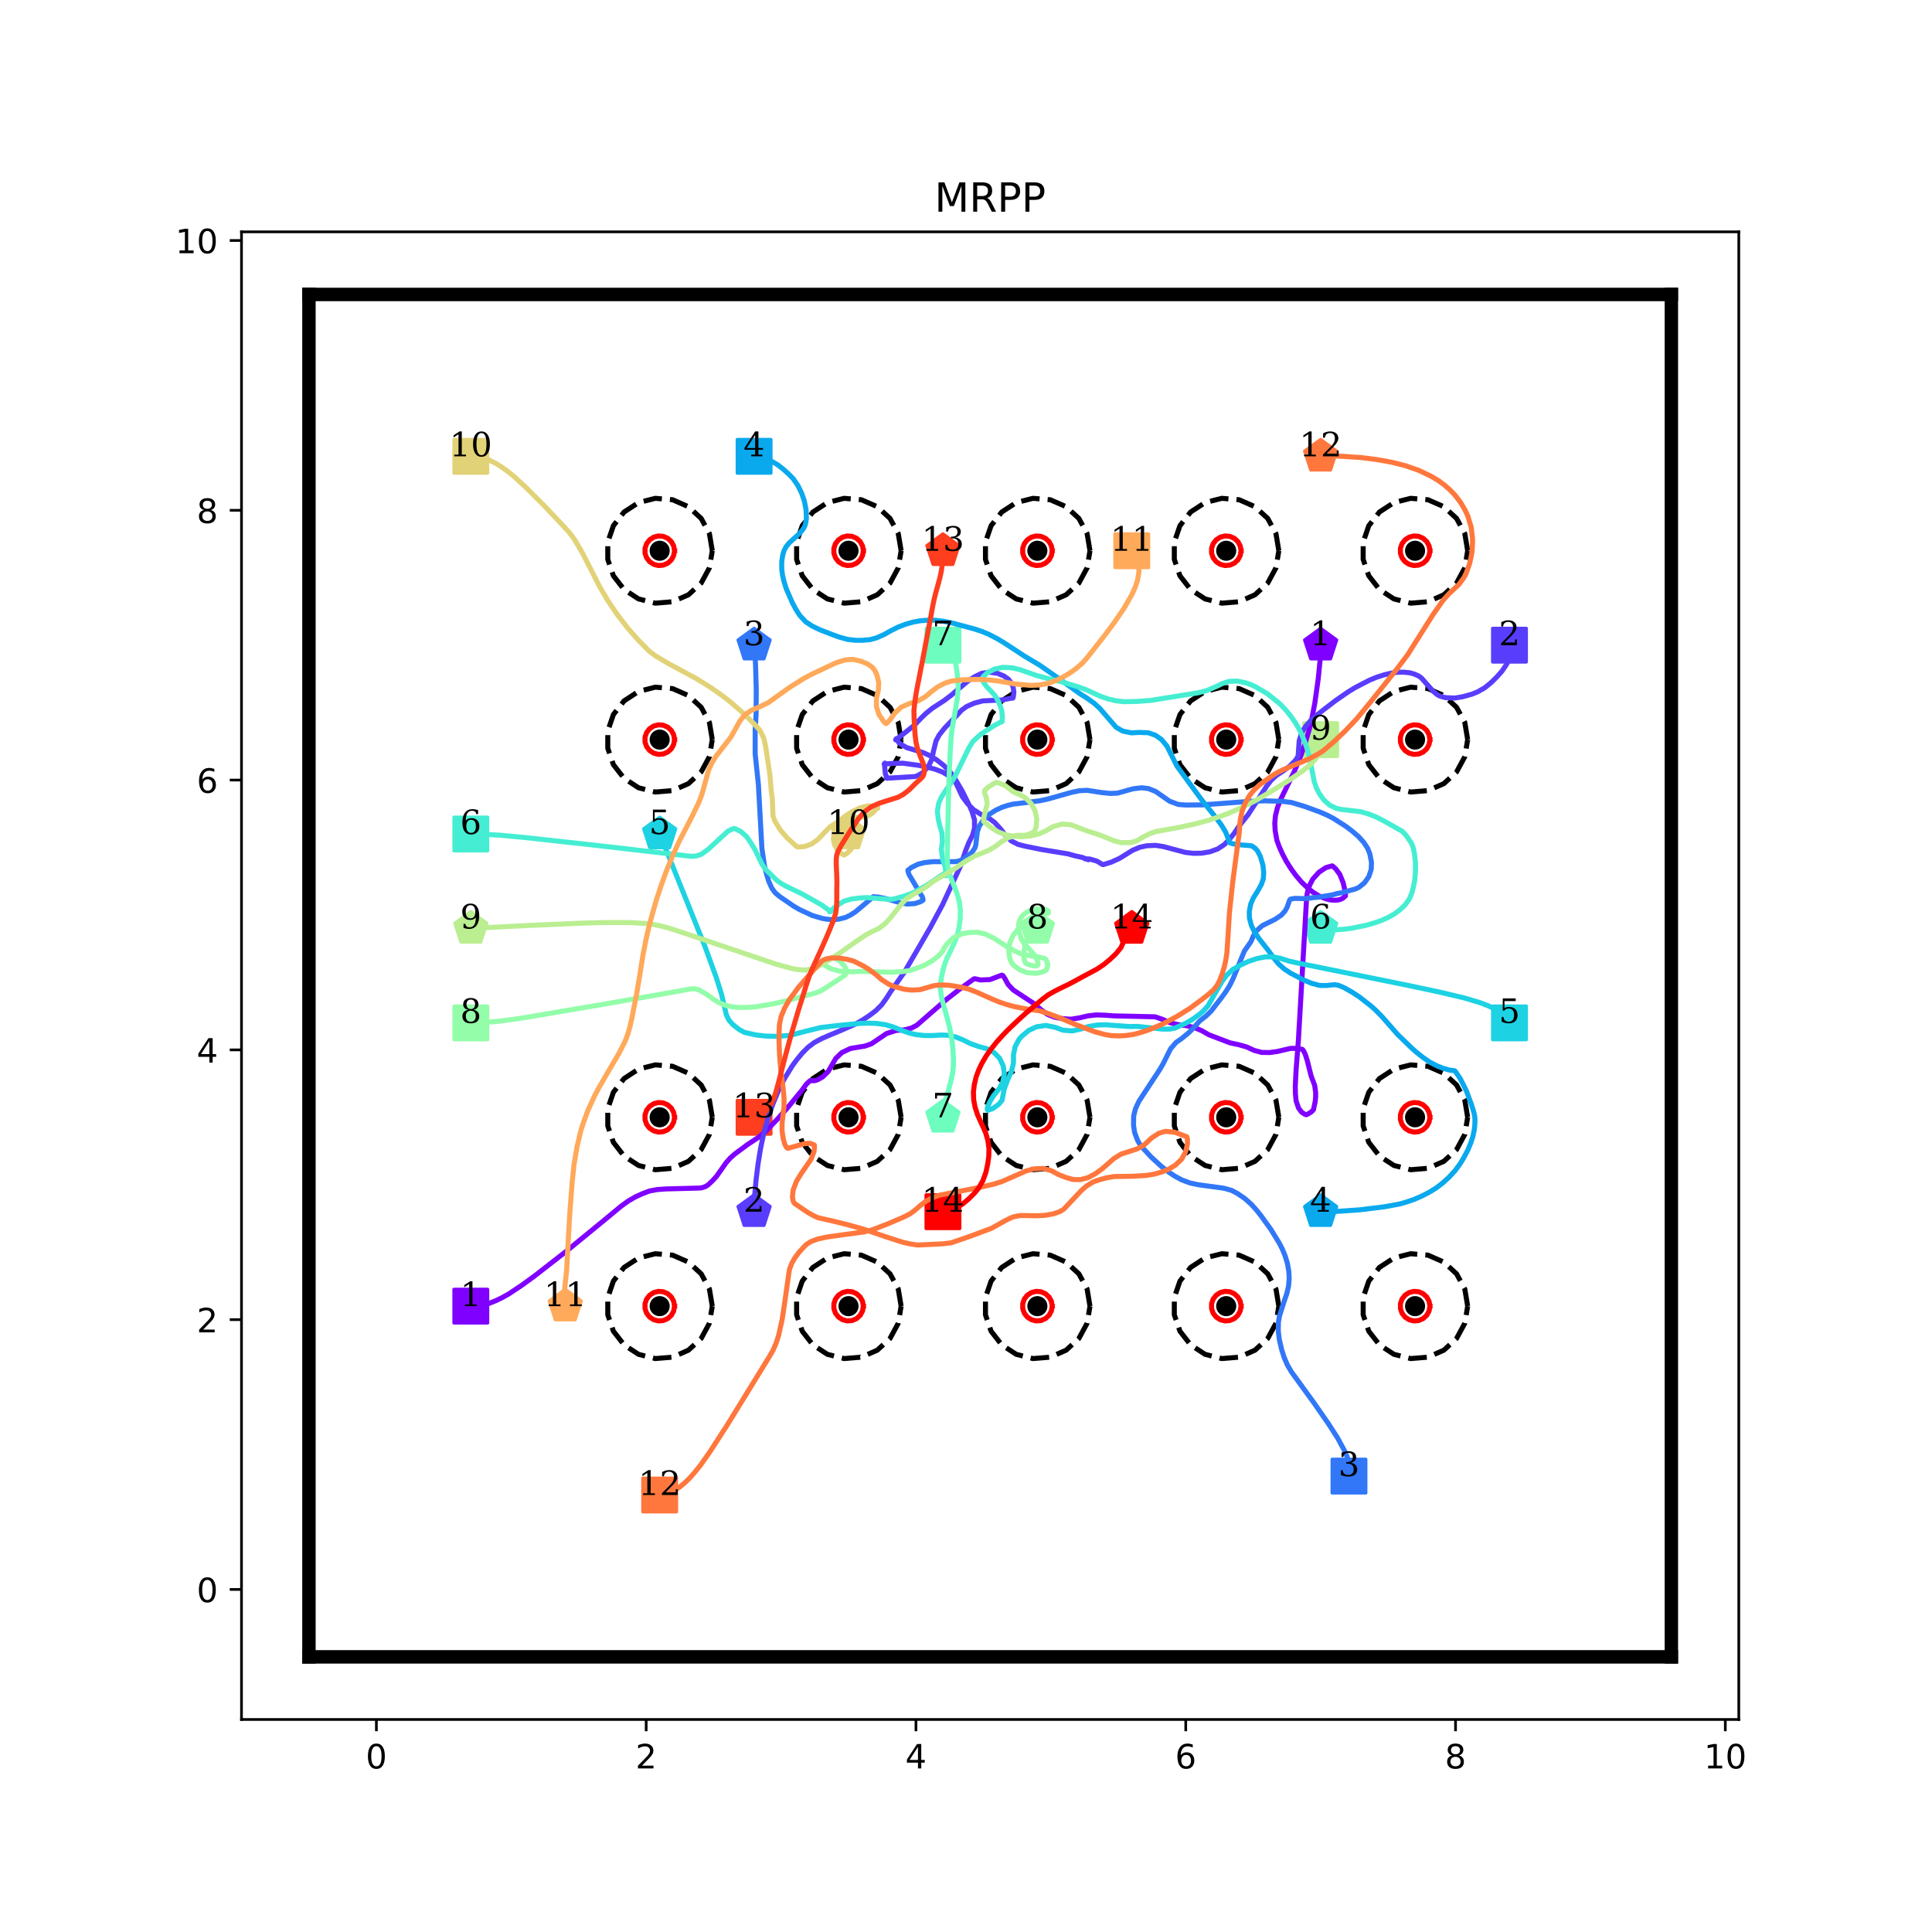 <?xml version="1.0" encoding="utf-8" standalone="no"?>
<!DOCTYPE svg PUBLIC "-//W3C//DTD SVG 1.1//EN"
  "http://www.w3.org/Graphics/SVG/1.1/DTD/svg11.dtd">
<!-- Created with matplotlib (http://matplotlib.org/) -->
<svg height="576pt" version="1.1" viewBox="0 0 576 576" width="576pt" xmlns="http://www.w3.org/2000/svg" xmlns:xlink="http://www.w3.org/1999/xlink">
 <defs>
  <style type="text/css">
*{stroke-linecap:butt;stroke-linejoin:round;}
  </style>
 </defs>
 <g id="figure_1">
  <g id="patch_1">
   <path d="M 0 576 
L 576 576 
L 576 0 
L 0 0 
z
" style="fill:#ffffff;"/>
  </g>
  <g id="axes_1">
   <g id="patch_2">
    <path d="M 72 512.64 
L 518.4 512.64 
L 518.4 69.12 
L 72 69.12 
z
" style="fill:#ffffff;"/>
   </g>
   <g id="matplotlib.axis_1">
    <g id="xtick_1">
     <g id="line2d_1">
      <defs>
       <path d="M 0 0 
L 0 3.5 
" id="m9f701bac8d" style="stroke:#000000;stroke-width:0.8;"/>
      </defs>
      <g>
       <use style="stroke:#000000;stroke-width:0.8;" x="112.216" xlink:href="#m9f701bac8d" y="512.64"/>
      </g>
     </g>
     <g id="text_1">
      <!-- 0 -->
      <defs>
       <path d="M 31.781 66.406 
Q 24.172 66.406 20.328 58.906 
Q 16.5 51.422 16.5 36.375 
Q 16.5 21.391 20.328 13.891 
Q 24.172 6.391 31.781 6.391 
Q 39.453 6.391 43.281 13.891 
Q 47.125 21.391 47.125 36.375 
Q 47.125 51.422 43.281 58.906 
Q 39.453 66.406 31.781 66.406 
z
M 31.781 74.219 
Q 44.047 74.219 50.516 64.516 
Q 56.984 54.828 56.984 36.375 
Q 56.984 17.969 50.516 8.266 
Q 44.047 -1.422 31.781 -1.422 
Q 19.531 -1.422 13.062 8.266 
Q 6.594 17.969 6.594 36.375 
Q 6.594 54.828 13.062 64.516 
Q 19.531 74.219 31.781 74.219 
z
" id="DejaVuSans-30"/>
      </defs>
      <g transform="translate(109.035 527.238)scale(0.1 -0.1)">
       <use xlink:href="#DejaVuSans-30"/>
      </g>
     </g>
    </g>
    <g id="xtick_2">
     <g id="line2d_2">
      <g>
       <use style="stroke:#000000;stroke-width:0.8;" x="192.649" xlink:href="#m9f701bac8d" y="512.64"/>
      </g>
     </g>
     <g id="text_2">
      <!-- 2 -->
      <defs>
       <path d="M 19.188 8.297 
L 53.609 8.297 
L 53.609 0 
L 7.328 0 
L 7.328 8.297 
Q 12.938 14.109 22.625 23.891 
Q 32.328 33.688 34.812 36.531 
Q 39.547 41.844 41.422 45.531 
Q 43.312 49.219 43.312 52.781 
Q 43.312 58.594 39.234 62.25 
Q 35.156 65.922 28.609 65.922 
Q 23.969 65.922 18.812 64.312 
Q 13.672 62.703 7.812 59.422 
L 7.812 69.391 
Q 13.766 71.781 18.938 73 
Q 24.125 74.219 28.422 74.219 
Q 39.75 74.219 46.484 68.547 
Q 53.219 62.891 53.219 53.422 
Q 53.219 48.922 51.531 44.891 
Q 49.859 40.875 45.406 35.406 
Q 44.188 33.984 37.641 27.219 
Q 31.109 20.453 19.188 8.297 
z
" id="DejaVuSans-32"/>
      </defs>
      <g transform="translate(189.467 527.238)scale(0.1 -0.1)">
       <use xlink:href="#DejaVuSans-32"/>
      </g>
     </g>
    </g>
    <g id="xtick_3">
     <g id="line2d_3">
      <g>
       <use style="stroke:#000000;stroke-width:0.8;" x="273.081" xlink:href="#m9f701bac8d" y="512.64"/>
      </g>
     </g>
     <g id="text_3">
      <!-- 4 -->
      <defs>
       <path d="M 37.797 64.312 
L 12.891 25.391 
L 37.797 25.391 
z
M 35.203 72.906 
L 47.609 72.906 
L 47.609 25.391 
L 58.016 25.391 
L 58.016 17.188 
L 47.609 17.188 
L 47.609 0 
L 37.797 0 
L 37.797 17.188 
L 4.891 17.188 
L 4.891 26.703 
z
" id="DejaVuSans-34"/>
      </defs>
      <g transform="translate(269.9 527.238)scale(0.1 -0.1)">
       <use xlink:href="#DejaVuSans-34"/>
      </g>
     </g>
    </g>
    <g id="xtick_4">
     <g id="line2d_4">
      <g>
       <use style="stroke:#000000;stroke-width:0.8;" x="353.514" xlink:href="#m9f701bac8d" y="512.64"/>
      </g>
     </g>
     <g id="text_4">
      <!-- 6 -->
      <defs>
       <path d="M 33.016 40.375 
Q 26.375 40.375 22.484 35.828 
Q 18.609 31.297 18.609 23.391 
Q 18.609 15.531 22.484 10.953 
Q 26.375 6.391 33.016 6.391 
Q 39.656 6.391 43.531 10.953 
Q 47.406 15.531 47.406 23.391 
Q 47.406 31.297 43.531 35.828 
Q 39.656 40.375 33.016 40.375 
z
M 52.594 71.297 
L 52.594 62.312 
Q 48.875 64.062 45.094 64.984 
Q 41.312 65.922 37.594 65.922 
Q 27.828 65.922 22.672 59.328 
Q 17.531 52.734 16.797 39.406 
Q 19.672 43.656 24.016 45.922 
Q 28.375 48.188 33.594 48.188 
Q 44.578 48.188 50.953 41.516 
Q 57.328 34.859 57.328 23.391 
Q 57.328 12.156 50.688 5.359 
Q 44.047 -1.422 33.016 -1.422 
Q 20.359 -1.422 13.672 8.266 
Q 6.984 17.969 6.984 36.375 
Q 6.984 53.656 15.188 63.938 
Q 23.391 74.219 37.203 74.219 
Q 40.922 74.219 44.703 73.484 
Q 48.484 72.75 52.594 71.297 
z
" id="DejaVuSans-36"/>
      </defs>
      <g transform="translate(350.332 527.238)scale(0.1 -0.1)">
       <use xlink:href="#DejaVuSans-36"/>
      </g>
     </g>
    </g>
    <g id="xtick_5">
     <g id="line2d_5">
      <g>
       <use style="stroke:#000000;stroke-width:0.8;" x="433.946" xlink:href="#m9f701bac8d" y="512.64"/>
      </g>
     </g>
     <g id="text_5">
      <!-- 8 -->
      <defs>
       <path d="M 31.781 34.625 
Q 24.75 34.625 20.719 30.859 
Q 16.703 27.094 16.703 20.516 
Q 16.703 13.922 20.719 10.156 
Q 24.75 6.391 31.781 6.391 
Q 38.812 6.391 42.859 10.172 
Q 46.922 13.969 46.922 20.516 
Q 46.922 27.094 42.891 30.859 
Q 38.875 34.625 31.781 34.625 
z
M 21.922 38.812 
Q 15.578 40.375 12.031 44.719 
Q 8.5 49.078 8.5 55.328 
Q 8.5 64.062 14.719 69.141 
Q 20.953 74.219 31.781 74.219 
Q 42.672 74.219 48.875 69.141 
Q 55.078 64.062 55.078 55.328 
Q 55.078 49.078 51.531 44.719 
Q 48 40.375 41.703 38.812 
Q 48.828 37.156 52.797 32.312 
Q 56.781 27.484 56.781 20.516 
Q 56.781 9.906 50.312 4.234 
Q 43.844 -1.422 31.781 -1.422 
Q 19.734 -1.422 13.25 4.234 
Q 6.781 9.906 6.781 20.516 
Q 6.781 27.484 10.781 32.312 
Q 14.797 37.156 21.922 38.812 
z
M 18.312 54.391 
Q 18.312 48.734 21.844 45.562 
Q 25.391 42.391 31.781 42.391 
Q 38.141 42.391 41.719 45.562 
Q 45.312 48.734 45.312 54.391 
Q 45.312 60.062 41.719 63.234 
Q 38.141 66.406 31.781 66.406 
Q 25.391 66.406 21.844 63.234 
Q 18.312 60.062 18.312 54.391 
z
" id="DejaVuSans-38"/>
      </defs>
      <g transform="translate(430.765 527.238)scale(0.1 -0.1)">
       <use xlink:href="#DejaVuSans-38"/>
      </g>
     </g>
    </g>
    <g id="xtick_6">
     <g id="line2d_6">
      <g>
       <use style="stroke:#000000;stroke-width:0.8;" x="514.378" xlink:href="#m9f701bac8d" y="512.64"/>
      </g>
     </g>
     <g id="text_6">
      <!-- 10 -->
      <defs>
       <path d="M 12.406 8.297 
L 28.516 8.297 
L 28.516 63.922 
L 10.984 60.406 
L 10.984 69.391 
L 28.422 72.906 
L 38.281 72.906 
L 38.281 8.297 
L 54.391 8.297 
L 54.391 0 
L 12.406 0 
z
" id="DejaVuSans-31"/>
      </defs>
      <g transform="translate(508.016 527.238)scale(0.1 -0.1)">
       <use xlink:href="#DejaVuSans-31"/>
       <use x="63.623" xlink:href="#DejaVuSans-30"/>
      </g>
     </g>
    </g>
   </g>
   <g id="matplotlib.axis_2">
    <g id="ytick_1">
     <g id="line2d_7">
      <defs>
       <path d="M 0 0 
L -3.5 0 
" id="m2275d55684" style="stroke:#000000;stroke-width:0.8;"/>
      </defs>
      <g>
       <use style="stroke:#000000;stroke-width:0.8;" x="72" xlink:href="#m2275d55684" y="473.864"/>
      </g>
     </g>
     <g id="text_7">
      <!-- 0 -->
      <g transform="translate(58.638 477.663)scale(0.1 -0.1)">
       <use xlink:href="#DejaVuSans-30"/>
      </g>
     </g>
    </g>
    <g id="ytick_2">
     <g id="line2d_8">
      <g>
       <use style="stroke:#000000;stroke-width:0.8;" x="72" xlink:href="#m2275d55684" y="393.431"/>
      </g>
     </g>
     <g id="text_8">
      <!-- 2 -->
      <g transform="translate(58.638 397.231)scale(0.1 -0.1)">
       <use xlink:href="#DejaVuSans-32"/>
      </g>
     </g>
    </g>
    <g id="ytick_3">
     <g id="line2d_9">
      <g>
       <use style="stroke:#000000;stroke-width:0.8;" x="72" xlink:href="#m2275d55684" y="312.999"/>
      </g>
     </g>
     <g id="text_9">
      <!-- 4 -->
      <g transform="translate(58.638 316.798)scale(0.1 -0.1)">
       <use xlink:href="#DejaVuSans-34"/>
      </g>
     </g>
    </g>
    <g id="ytick_4">
     <g id="line2d_10">
      <g>
       <use style="stroke:#000000;stroke-width:0.8;" x="72" xlink:href="#m2275d55684" y="232.566"/>
      </g>
     </g>
     <g id="text_10">
      <!-- 6 -->
      <g transform="translate(58.638 236.366)scale(0.1 -0.1)">
       <use xlink:href="#DejaVuSans-36"/>
      </g>
     </g>
    </g>
    <g id="ytick_5">
     <g id="line2d_11">
      <g>
       <use style="stroke:#000000;stroke-width:0.8;" x="72" xlink:href="#m2275d55684" y="152.134"/>
      </g>
     </g>
     <g id="text_11">
      <!-- 8 -->
      <g transform="translate(58.638 155.933)scale(0.1 -0.1)">
       <use xlink:href="#DejaVuSans-38"/>
      </g>
     </g>
    </g>
    <g id="ytick_6">
     <g id="line2d_12">
      <g>
       <use style="stroke:#000000;stroke-width:0.8;" x="72" xlink:href="#m2275d55684" y="71.702"/>
      </g>
     </g>
     <g id="text_12">
      <!-- 10 -->
      <g transform="translate(52.275 75.501)scale(0.1 -0.1)">
       <use xlink:href="#DejaVuSans-31"/>
       <use x="63.623" xlink:href="#DejaVuSans-30"/>
      </g>
     </g>
    </g>
   </g>
   <g id="line2d_13">
    <path clip-path="url(#p2d594323a6)" d="M 140.368 389.41 
" style="fill:none;stroke:#1f77b4;stroke-linecap:square;stroke-width:1.5;"/>
    <defs>
     <path d="M -5 5 
L 5 5 
L 5 -5 
L -5 -5 
z
" id="md0ecf3e55a" style="stroke:#8000ff;stroke-linejoin:miter;"/>
    </defs>
    <g clip-path="url(#p2d594323a6)">
     <use style="fill:#8000ff;stroke:#8000ff;stroke-linejoin:miter;" x="140.368" xlink:href="#md0ecf3e55a" y="389.41"/>
    </g>
   </g>
   <g id="line2d_14">
    <path clip-path="url(#p2d594323a6)" d="M 393.73 192.35 
" style="fill:none;stroke:#ff7f0e;stroke-linecap:square;stroke-width:1.5;"/>
    <defs>
     <path d="M 0 -5 
L -4.755 -1.545 
L -2.939 4.045 
L 2.939 4.045 
L 4.755 -1.545 
z
" id="m91167aed41" style="stroke:#8000ff;stroke-linejoin:miter;"/>
    </defs>
    <g clip-path="url(#p2d594323a6)">
     <use style="fill:#8000ff;stroke:#8000ff;stroke-linejoin:miter;" x="393.73" xlink:href="#m91167aed41" y="192.35"/>
    </g>
   </g>
   <g id="line2d_15">
    <path clip-path="url(#p2d594323a6)" d="M 450.032 192.35 
" style="fill:none;stroke:#2ca02c;stroke-linecap:square;stroke-width:1.5;"/>
    <defs>
     <path d="M -5 5 
L 5 5 
L 5 -5 
L -5 -5 
z
" id="mfc25a9c646" style="stroke:#583dfd;stroke-linejoin:miter;"/>
    </defs>
    <g clip-path="url(#p2d594323a6)">
     <use style="fill:#583dfd;stroke:#583dfd;stroke-linejoin:miter;" x="450.032" xlink:href="#mfc25a9c646" y="192.35"/>
    </g>
   </g>
   <g id="line2d_16">
    <path clip-path="url(#p2d594323a6)" d="M 224.822 361.258 
" style="fill:none;stroke:#d62728;stroke-linecap:square;stroke-width:1.5;"/>
    <defs>
     <path d="M 0 -5 
L -4.755 -1.545 
L -2.939 4.045 
L 2.939 4.045 
L 4.755 -1.545 
z
" id="mc0f746ef93" style="stroke:#583dfd;stroke-linejoin:miter;"/>
    </defs>
    <g clip-path="url(#p2d594323a6)">
     <use style="fill:#583dfd;stroke:#583dfd;stroke-linejoin:miter;" x="224.822" xlink:href="#mc0f746ef93" y="361.258"/>
    </g>
   </g>
   <g id="line2d_17">
    <path clip-path="url(#p2d594323a6)" d="M 402.175 440.082 
" style="fill:none;stroke:#9467bd;stroke-linecap:square;stroke-width:1.5;"/>
    <defs>
     <path d="M -5 5 
L 5 5 
L 5 -5 
L -5 -5 
z
" id="m7b7640e817" style="stroke:#3177f8;stroke-linejoin:miter;"/>
    </defs>
    <g clip-path="url(#p2d594323a6)">
     <use style="fill:#3177f8;stroke:#3177f8;stroke-linejoin:miter;" x="402.175" xlink:href="#m7b7640e817" y="440.082"/>
    </g>
   </g>
   <g id="line2d_18">
    <path clip-path="url(#p2d594323a6)" d="M 224.822 192.35 
" style="fill:none;stroke:#8c564b;stroke-linecap:square;stroke-width:1.5;"/>
    <defs>
     <path d="M 0 -5 
L -4.755 -1.545 
L -2.939 4.045 
L 2.939 4.045 
L 4.755 -1.545 
z
" id="mfb961a1130" style="stroke:#3177f8;stroke-linejoin:miter;"/>
    </defs>
    <g clip-path="url(#p2d594323a6)">
     <use style="fill:#3177f8;stroke:#3177f8;stroke-linejoin:miter;" x="224.822" xlink:href="#mfb961a1130" y="192.35"/>
    </g>
   </g>
   <g id="line2d_19">
    <path clip-path="url(#p2d594323a6)" d="M 224.822 136.048 
" style="fill:none;stroke:#e377c2;stroke-linecap:square;stroke-width:1.5;"/>
    <defs>
     <path d="M -5 5 
L 5 5 
L 5 -5 
L -5 -5 
z
" id="me9485a53e0" style="stroke:#0aa9ee;stroke-linejoin:miter;"/>
    </defs>
    <g clip-path="url(#p2d594323a6)">
     <use style="fill:#0aa9ee;stroke:#0aa9ee;stroke-linejoin:miter;" x="224.822" xlink:href="#me9485a53e0" y="136.048"/>
    </g>
   </g>
   <g id="line2d_20">
    <path clip-path="url(#p2d594323a6)" d="M 393.73 361.258 
" style="fill:none;stroke:#7f7f7f;stroke-linecap:square;stroke-width:1.5;"/>
    <defs>
     <path d="M 0 -5 
L -4.755 -1.545 
L -2.939 4.045 
L 2.939 4.045 
L 4.755 -1.545 
z
" id="m3db90b9eb4" style="stroke:#0aa9ee;stroke-linejoin:miter;"/>
    </defs>
    <g clip-path="url(#p2d594323a6)">
     <use style="fill:#0aa9ee;stroke:#0aa9ee;stroke-linejoin:miter;" x="393.73" xlink:href="#m3db90b9eb4" y="361.258"/>
    </g>
   </g>
   <g id="line2d_21">
    <path clip-path="url(#p2d594323a6)" d="M 450.032 304.956 
" style="fill:none;stroke:#bcbd22;stroke-linecap:square;stroke-width:1.5;"/>
    <defs>
     <path d="M -5 5 
L 5 5 
L 5 -5 
L -5 -5 
z
" id="m6fbe13424a" style="stroke:#1dd2e2;stroke-linejoin:miter;"/>
    </defs>
    <g clip-path="url(#p2d594323a6)">
     <use style="fill:#1dd2e2;stroke:#1dd2e2;stroke-linejoin:miter;" x="450.032" xlink:href="#m6fbe13424a" y="304.956"/>
    </g>
   </g>
   <g id="line2d_22">
    <path clip-path="url(#p2d594323a6)" d="M 196.67 248.653 
" style="fill:none;stroke:#17becf;stroke-linecap:square;stroke-width:1.5;"/>
    <defs>
     <path d="M 0 -5 
L -4.755 -1.545 
L -2.939 4.045 
L 2.939 4.045 
L 4.755 -1.545 
z
" id="m12b4302c0c" style="stroke:#1dd2e2;stroke-linejoin:miter;"/>
    </defs>
    <g clip-path="url(#p2d594323a6)">
     <use style="fill:#1dd2e2;stroke:#1dd2e2;stroke-linejoin:miter;" x="196.67" xlink:href="#m12b4302c0c" y="248.653"/>
    </g>
   </g>
   <g id="line2d_23">
    <path clip-path="url(#p2d594323a6)" d="M 140.368 248.653 
" style="fill:none;stroke:#1f77b4;stroke-linecap:square;stroke-width:1.5;"/>
    <defs>
     <path d="M -5 5 
L 5 5 
L 5 -5 
L -5 -5 
z
" id="mb55973f4cf" style="stroke:#45eed2;stroke-linejoin:miter;"/>
    </defs>
    <g clip-path="url(#p2d594323a6)">
     <use style="fill:#45eed2;stroke:#45eed2;stroke-linejoin:miter;" x="140.368" xlink:href="#mb55973f4cf" y="248.653"/>
    </g>
   </g>
   <g id="line2d_24">
    <path clip-path="url(#p2d594323a6)" d="M 393.73 276.804 
" style="fill:none;stroke:#ff7f0e;stroke-linecap:square;stroke-width:1.5;"/>
    <defs>
     <path d="M 0 -5 
L -4.755 -1.545 
L -2.939 4.045 
L 2.939 4.045 
L 4.755 -1.545 
z
" id="m5851feaae2" style="stroke:#45eed2;stroke-linejoin:miter;"/>
    </defs>
    <g clip-path="url(#p2d594323a6)">
     <use style="fill:#45eed2;stroke:#45eed2;stroke-linejoin:miter;" x="393.73" xlink:href="#m5851feaae2" y="276.804"/>
    </g>
   </g>
   <g id="line2d_25">
    <path clip-path="url(#p2d594323a6)" d="M 281.124 192.35 
" style="fill:none;stroke:#2ca02c;stroke-linecap:square;stroke-width:1.5;"/>
    <defs>
     <path d="M -5 5 
L 5 5 
L 5 -5 
L -5 -5 
z
" id="mff4aad293d" style="stroke:#6cfdbf;stroke-linejoin:miter;"/>
    </defs>
    <g clip-path="url(#p2d594323a6)">
     <use style="fill:#6cfdbf;stroke:#6cfdbf;stroke-linejoin:miter;" x="281.124" xlink:href="#mff4aad293d" y="192.35"/>
    </g>
   </g>
   <g id="line2d_26">
    <path clip-path="url(#p2d594323a6)" d="M 281.124 333.107 
" style="fill:none;stroke:#d62728;stroke-linecap:square;stroke-width:1.5;"/>
    <defs>
     <path d="M 0 -5 
L -4.755 -1.545 
L -2.939 4.045 
L 2.939 4.045 
L 4.755 -1.545 
z
" id="m22f8aecd75" style="stroke:#6cfdbf;stroke-linejoin:miter;"/>
    </defs>
    <g clip-path="url(#p2d594323a6)">
     <use style="fill:#6cfdbf;stroke:#6cfdbf;stroke-linejoin:miter;" x="281.124" xlink:href="#m22f8aecd75" y="333.107"/>
    </g>
   </g>
   <g id="line2d_27">
    <path clip-path="url(#p2d594323a6)" d="M 140.368 304.956 
" style="fill:none;stroke:#9467bd;stroke-linecap:square;stroke-width:1.5;"/>
    <defs>
     <path d="M -5 5 
L 5 5 
L 5 -5 
L -5 -5 
z
" id="me6e49435ec" style="stroke:#93fda9;stroke-linejoin:miter;"/>
    </defs>
    <g clip-path="url(#p2d594323a6)">
     <use style="fill:#93fda9;stroke:#93fda9;stroke-linejoin:miter;" x="140.368" xlink:href="#me6e49435ec" y="304.956"/>
    </g>
   </g>
   <g id="line2d_28">
    <path clip-path="url(#p2d594323a6)" d="M 309.276 276.804 
" style="fill:none;stroke:#8c564b;stroke-linecap:square;stroke-width:1.5;"/>
    <defs>
     <path d="M 0 -5 
L -4.755 -1.545 
L -2.939 4.045 
L 2.939 4.045 
L 4.755 -1.545 
z
" id="m1ffd940e1d" style="stroke:#93fda9;stroke-linejoin:miter;"/>
    </defs>
    <g clip-path="url(#p2d594323a6)">
     <use style="fill:#93fda9;stroke:#93fda9;stroke-linejoin:miter;" x="309.276" xlink:href="#m1ffd940e1d" y="276.804"/>
    </g>
   </g>
   <g id="line2d_29">
    <path clip-path="url(#p2d594323a6)" d="M 393.73 220.502 
" style="fill:none;stroke:#e377c2;stroke-linecap:square;stroke-width:1.5;"/>
    <defs>
     <path d="M -5 5 
L 5 5 
L 5 -5 
L -5 -5 
z
" id="mefa1815e4f" style="stroke:#baee91;stroke-linejoin:miter;"/>
    </defs>
    <g clip-path="url(#p2d594323a6)">
     <use style="fill:#baee91;stroke:#baee91;stroke-linejoin:miter;" x="393.73" xlink:href="#mefa1815e4f" y="220.502"/>
    </g>
   </g>
   <g id="line2d_30">
    <path clip-path="url(#p2d594323a6)" d="M 140.368 276.804 
" style="fill:none;stroke:#7f7f7f;stroke-linecap:square;stroke-width:1.5;"/>
    <defs>
     <path d="M 0 -5 
L -4.755 -1.545 
L -2.939 4.045 
L 2.939 4.045 
L 4.755 -1.545 
z
" id="m59504cfcc1" style="stroke:#baee91;stroke-linejoin:miter;"/>
    </defs>
    <g clip-path="url(#p2d594323a6)">
     <use style="fill:#baee91;stroke:#baee91;stroke-linejoin:miter;" x="140.368" xlink:href="#m59504cfcc1" y="276.804"/>
    </g>
   </g>
   <g id="line2d_31">
    <path clip-path="url(#p2d594323a6)" d="M 140.368 136.048 
" style="fill:none;stroke:#bcbd22;stroke-linecap:square;stroke-width:1.5;"/>
    <defs>
     <path d="M -5 5 
L 5 5 
L 5 -5 
L -5 -5 
z
" id="mb8e92e6d40" style="stroke:#e2d277;stroke-linejoin:miter;"/>
    </defs>
    <g clip-path="url(#p2d594323a6)">
     <use style="fill:#e2d277;stroke:#e2d277;stroke-linejoin:miter;" x="140.368" xlink:href="#mb8e92e6d40" y="136.048"/>
    </g>
   </g>
   <g id="line2d_32">
    <path clip-path="url(#p2d594323a6)" d="M 252.973 248.653 
" style="fill:none;stroke:#17becf;stroke-linecap:square;stroke-width:1.5;"/>
    <defs>
     <path d="M 0 -5 
L -4.755 -1.545 
L -2.939 4.045 
L 2.939 4.045 
L 4.755 -1.545 
z
" id="m1fb80b7054" style="stroke:#e2d277;stroke-linejoin:miter;"/>
    </defs>
    <g clip-path="url(#p2d594323a6)">
     <use style="fill:#e2d277;stroke:#e2d277;stroke-linejoin:miter;" x="252.973" xlink:href="#m1fb80b7054" y="248.653"/>
    </g>
   </g>
   <g id="line2d_33">
    <path clip-path="url(#p2d594323a6)" d="M 337.427 164.199 
" style="fill:none;stroke:#1f77b4;stroke-linecap:square;stroke-width:1.5;"/>
    <defs>
     <path d="M -5 5 
L 5 5 
L 5 -5 
L -5 -5 
z
" id="m0d4ca9c395" style="stroke:#ffa95a;stroke-linejoin:miter;"/>
    </defs>
    <g clip-path="url(#p2d594323a6)">
     <use style="fill:#ffa95a;stroke:#ffa95a;stroke-linejoin:miter;" x="337.427" xlink:href="#m0d4ca9c395" y="164.199"/>
    </g>
   </g>
   <g id="line2d_34">
    <path clip-path="url(#p2d594323a6)" d="M 168.519 389.41 
" style="fill:none;stroke:#ff7f0e;stroke-linecap:square;stroke-width:1.5;"/>
    <defs>
     <path d="M 0 -5 
L -4.755 -1.545 
L -2.939 4.045 
L 2.939 4.045 
L 4.755 -1.545 
z
" id="m6d59c49158" style="stroke:#ffa95a;stroke-linejoin:miter;"/>
    </defs>
    <g clip-path="url(#p2d594323a6)">
     <use style="fill:#ffa95a;stroke:#ffa95a;stroke-linejoin:miter;" x="168.519" xlink:href="#m6d59c49158" y="389.41"/>
    </g>
   </g>
   <g id="line2d_35">
    <path clip-path="url(#p2d594323a6)" d="M 196.67 445.712 
" style="fill:none;stroke:#2ca02c;stroke-linecap:square;stroke-width:1.5;"/>
    <defs>
     <path d="M -5 5 
L 5 5 
L 5 -5 
L -5 -5 
z
" id="m21b5aaf012" style="stroke:#ff773d;stroke-linejoin:miter;"/>
    </defs>
    <g clip-path="url(#p2d594323a6)">
     <use style="fill:#ff773d;stroke:#ff773d;stroke-linejoin:miter;" x="196.67" xlink:href="#m21b5aaf012" y="445.712"/>
    </g>
   </g>
   <g id="line2d_36">
    <path clip-path="url(#p2d594323a6)" d="M 393.73 136.048 
" style="fill:none;stroke:#d62728;stroke-linecap:square;stroke-width:1.5;"/>
    <defs>
     <path d="M 0 -5 
L -4.755 -1.545 
L -2.939 4.045 
L 2.939 4.045 
L 4.755 -1.545 
z
" id="mf974dfa9b5" style="stroke:#ff773d;stroke-linejoin:miter;"/>
    </defs>
    <g clip-path="url(#p2d594323a6)">
     <use style="fill:#ff773d;stroke:#ff773d;stroke-linejoin:miter;" x="393.73" xlink:href="#mf974dfa9b5" y="136.048"/>
    </g>
   </g>
   <g id="line2d_37">
    <path clip-path="url(#p2d594323a6)" d="M 224.822 333.107 
" style="fill:none;stroke:#9467bd;stroke-linecap:square;stroke-width:1.5;"/>
    <defs>
     <path d="M -5 5 
L 5 5 
L 5 -5 
L -5 -5 
z
" id="mc81eef3058" style="stroke:#ff3d1f;stroke-linejoin:miter;"/>
    </defs>
    <g clip-path="url(#p2d594323a6)">
     <use style="fill:#ff3d1f;stroke:#ff3d1f;stroke-linejoin:miter;" x="224.822" xlink:href="#mc81eef3058" y="333.107"/>
    </g>
   </g>
   <g id="line2d_38">
    <path clip-path="url(#p2d594323a6)" d="M 281.124 164.199 
" style="fill:none;stroke:#8c564b;stroke-linecap:square;stroke-width:1.5;"/>
    <defs>
     <path d="M 0 -5 
L -4.755 -1.545 
L -2.939 4.045 
L 2.939 4.045 
L 4.755 -1.545 
z
" id="m731c987cf6" style="stroke:#ff3d1f;stroke-linejoin:miter;"/>
    </defs>
    <g clip-path="url(#p2d594323a6)">
     <use style="fill:#ff3d1f;stroke:#ff3d1f;stroke-linejoin:miter;" x="281.124" xlink:href="#m731c987cf6" y="164.199"/>
    </g>
   </g>
   <g id="line2d_39">
    <path clip-path="url(#p2d594323a6)" d="M 281.124 361.258 
" style="fill:none;stroke:#e377c2;stroke-linecap:square;stroke-width:1.5;"/>
    <defs>
     <path d="M -5 5 
L 5 5 
L 5 -5 
L -5 -5 
z
" id="m94a49a3c0e" style="stroke:#ff0000;stroke-linejoin:miter;"/>
    </defs>
    <g clip-path="url(#p2d594323a6)">
     <use style="fill:#ff0000;stroke:#ff0000;stroke-linejoin:miter;" x="281.124" xlink:href="#m94a49a3c0e" y="361.258"/>
    </g>
   </g>
   <g id="line2d_40">
    <path clip-path="url(#p2d594323a6)" d="M 337.427 276.804 
" style="fill:none;stroke:#7f7f7f;stroke-linecap:square;stroke-width:1.5;"/>
    <defs>
     <path d="M 0 -5 
L -4.755 -1.545 
L -2.939 4.045 
L 2.939 4.045 
L 4.755 -1.545 
z
" id="m4b4a225fda" style="stroke:#ff0000;stroke-linejoin:miter;"/>
    </defs>
    <g clip-path="url(#p2d594323a6)">
     <use style="fill:#ff0000;stroke:#ff0000;stroke-linejoin:miter;" x="337.427" xlink:href="#m4b4a225fda" y="276.804"/>
    </g>
   </g>
   <g id="line2d_41">
    <defs>
     <path d="M 0 2.5 
C 0.663 2.5 1.299 2.237 1.768 1.768 
C 2.237 1.299 2.5 0.663 2.5 0 
C 2.5 -0.663 2.237 -1.299 1.768 -1.768 
C 1.299 -2.237 0.663 -2.5 0 -2.5 
C -0.663 -2.5 -1.299 -2.237 -1.768 -1.768 
C -2.237 -1.299 -2.5 -0.663 -2.5 0 
C -2.5 0.663 -2.237 1.299 -1.768 1.768 
C -1.299 2.237 -0.663 2.5 0 2.5 
z
" id="maa73a98350" style="stroke:#000000;"/>
    </defs>
    <g clip-path="url(#p2d594323a6)">
     <use style="stroke:#000000;" x="196.67" xlink:href="#maa73a98350" y="389.41"/>
     <use style="stroke:#000000;" x="196.67" xlink:href="#maa73a98350" y="333.107"/>
     <use style="stroke:#000000;" x="252.973" xlink:href="#maa73a98350" y="389.41"/>
     <use style="stroke:#000000;" x="252.973" xlink:href="#maa73a98350" y="333.107"/>
     <use style="stroke:#000000;" x="309.276" xlink:href="#maa73a98350" y="389.41"/>
     <use style="stroke:#000000;" x="309.276" xlink:href="#maa73a98350" y="333.107"/>
     <use style="stroke:#000000;" x="365.578" xlink:href="#maa73a98350" y="389.41"/>
     <use style="stroke:#000000;" x="365.578" xlink:href="#maa73a98350" y="333.107"/>
     <use style="stroke:#000000;" x="421.881" xlink:href="#maa73a98350" y="389.41"/>
     <use style="stroke:#000000;" x="421.881" xlink:href="#maa73a98350" y="333.107"/>
     <use style="stroke:#000000;" x="196.67" xlink:href="#maa73a98350" y="220.502"/>
     <use style="stroke:#000000;" x="196.67" xlink:href="#maa73a98350" y="164.199"/>
     <use style="stroke:#000000;" x="252.973" xlink:href="#maa73a98350" y="220.502"/>
     <use style="stroke:#000000;" x="252.973" xlink:href="#maa73a98350" y="164.199"/>
     <use style="stroke:#000000;" x="309.276" xlink:href="#maa73a98350" y="220.502"/>
     <use style="stroke:#000000;" x="309.276" xlink:href="#maa73a98350" y="164.199"/>
     <use style="stroke:#000000;" x="365.578" xlink:href="#maa73a98350" y="220.502"/>
     <use style="stroke:#000000;" x="365.578" xlink:href="#maa73a98350" y="164.199"/>
     <use style="stroke:#000000;" x="421.881" xlink:href="#maa73a98350" y="220.502"/>
     <use style="stroke:#000000;" x="421.881" xlink:href="#maa73a98350" y="164.199"/>
    </g>
   </g>
   <g id="line2d_42">
    <path clip-path="url(#p2d594323a6)" d="M 212.355 389.41 
L 211.505 384.317 
L 209.047 379.776 
L 205.249 376.279 
L 200.521 374.205 
L 195.375 373.779 
L 190.37 375.046 
L 186.048 377.87 
L 182.876 381.945 
L 181.2 386.828 
L 181.2 391.991 
L 182.876 396.875 
L 186.048 400.949 
L 190.37 403.773 
L 195.375 405.04 
L 200.521 404.614 
L 205.249 402.54 
L 209.047 399.043 
L 211.505 394.502 
L 212.355 389.41 
" style="fill:none;stroke:#000000;stroke-dasharray:5.55,2.4;stroke-dashoffset:0;stroke-width:1.5;"/>
   </g>
   <g id="line2d_43">
    <path clip-path="url(#p2d594323a6)" d="M 201.094 389.41 
L 200.854 387.973 
L 200.161 386.693 
L 199.09 385.706 
L 197.756 385.121 
L 196.305 385.001 
L 194.893 385.359 
L 193.674 386.155 
L 192.78 387.304 
L 192.307 388.682 
L 192.307 390.138 
L 192.78 391.515 
L 193.674 392.664 
L 194.893 393.461 
L 196.305 393.818 
L 197.756 393.698 
L 199.09 393.113 
L 200.161 392.127 
L 200.854 390.846 
L 201.094 389.41 
" style="fill:none;stroke:#ff0000;stroke-linecap:square;stroke-width:1.5;"/>
   </g>
   <g id="line2d_44">
    <path clip-path="url(#p2d594323a6)" d="M 212.355 333.107 
L 211.505 328.014 
L 209.047 323.474 
L 205.249 319.977 
L 200.521 317.903 
L 195.375 317.476 
L 190.37 318.744 
L 186.048 321.568 
L 182.876 325.642 
L 181.2 330.525 
L 181.2 335.689 
L 182.876 340.572 
L 186.048 344.646 
L 190.37 347.47 
L 195.375 348.738 
L 200.521 348.311 
L 205.249 346.237 
L 209.047 342.741 
L 211.505 338.2 
L 212.355 333.107 
" style="fill:none;stroke:#000000;stroke-dasharray:5.55,2.4;stroke-dashoffset:0;stroke-width:1.5;"/>
   </g>
   <g id="line2d_45">
    <path clip-path="url(#p2d594323a6)" d="M 201.094 333.107 
L 200.854 331.671 
L 200.161 330.39 
L 199.09 329.404 
L 197.756 328.819 
L 196.305 328.698 
L 194.893 329.056 
L 193.674 329.852 
L 192.78 331.002 
L 192.307 332.379 
L 192.307 333.835 
L 192.78 335.213 
L 193.674 336.362 
L 194.893 337.158 
L 196.305 337.516 
L 197.756 337.395 
L 199.09 336.81 
L 200.161 335.824 
L 200.854 334.543 
L 201.094 333.107 
" style="fill:none;stroke:#ff0000;stroke-linecap:square;stroke-width:1.5;"/>
   </g>
   <g id="line2d_46">
    <path clip-path="url(#p2d594323a6)" d="M 268.657 389.41 
L 267.807 384.317 
L 265.35 379.776 
L 261.551 376.279 
L 256.823 374.205 
L 251.678 373.779 
L 246.673 375.046 
L 242.35 377.87 
L 239.179 381.945 
L 237.503 386.828 
L 237.503 391.991 
L 239.179 396.875 
L 242.35 400.949 
L 246.673 403.773 
L 251.678 405.04 
L 256.823 404.614 
L 261.551 402.54 
L 265.35 399.043 
L 267.807 394.502 
L 268.657 389.41 
" style="fill:none;stroke:#000000;stroke-dasharray:5.55,2.4;stroke-dashoffset:0;stroke-width:1.5;"/>
   </g>
   <g id="line2d_47">
    <path clip-path="url(#p2d594323a6)" d="M 257.397 389.41 
L 257.157 387.973 
L 256.464 386.693 
L 255.393 385.706 
L 254.059 385.121 
L 252.608 385.001 
L 251.196 385.359 
L 249.977 386.155 
L 249.082 387.304 
L 248.61 388.682 
L 248.61 390.138 
L 249.082 391.515 
L 249.977 392.664 
L 251.196 393.461 
L 252.608 393.818 
L 254.059 393.698 
L 255.393 393.113 
L 256.464 392.127 
L 257.157 390.846 
L 257.397 389.41 
" style="fill:none;stroke:#ff0000;stroke-linecap:square;stroke-width:1.5;"/>
   </g>
   <g id="line2d_48">
    <path clip-path="url(#p2d594323a6)" d="M 268.657 333.107 
L 267.807 328.014 
L 265.35 323.474 
L 261.551 319.977 
L 256.823 317.903 
L 251.678 317.476 
L 246.673 318.744 
L 242.35 321.568 
L 239.179 325.642 
L 237.503 330.525 
L 237.503 335.689 
L 239.179 340.572 
L 242.35 344.646 
L 246.673 347.47 
L 251.678 348.738 
L 256.823 348.311 
L 261.551 346.237 
L 265.35 342.741 
L 267.807 338.2 
L 268.657 333.107 
" style="fill:none;stroke:#000000;stroke-dasharray:5.55,2.4;stroke-dashoffset:0;stroke-width:1.5;"/>
   </g>
   <g id="line2d_49">
    <path clip-path="url(#p2d594323a6)" d="M 257.397 333.107 
L 257.157 331.671 
L 256.464 330.39 
L 255.393 329.404 
L 254.059 328.819 
L 252.608 328.698 
L 251.196 329.056 
L 249.977 329.852 
L 249.082 331.002 
L 248.61 332.379 
L 248.61 333.835 
L 249.082 335.213 
L 249.977 336.362 
L 251.196 337.158 
L 252.608 337.516 
L 254.059 337.395 
L 255.393 336.81 
L 256.464 335.824 
L 257.157 334.543 
L 257.397 333.107 
" style="fill:none;stroke:#ff0000;stroke-linecap:square;stroke-width:1.5;"/>
   </g>
   <g id="line2d_50">
    <path clip-path="url(#p2d594323a6)" d="M 324.96 389.41 
L 324.11 384.317 
L 321.653 379.776 
L 317.854 376.279 
L 313.126 374.205 
L 307.98 373.779 
L 302.975 375.046 
L 298.653 377.87 
L 295.482 381.945 
L 293.805 386.828 
L 293.805 391.991 
L 295.482 396.875 
L 298.653 400.949 
L 302.975 403.773 
L 307.98 405.04 
L 313.126 404.614 
L 317.854 402.54 
L 321.653 399.043 
L 324.11 394.502 
L 324.96 389.41 
" style="fill:none;stroke:#000000;stroke-dasharray:5.55,2.4;stroke-dashoffset:0;stroke-width:1.5;"/>
   </g>
   <g id="line2d_51">
    <path clip-path="url(#p2d594323a6)" d="M 313.699 389.41 
L 313.46 387.973 
L 312.767 386.693 
L 311.695 385.706 
L 310.362 385.121 
L 308.91 385.001 
L 307.499 385.359 
L 306.28 386.155 
L 305.385 387.304 
L 304.912 388.682 
L 304.912 390.138 
L 305.385 391.515 
L 306.28 392.664 
L 307.499 393.461 
L 308.91 393.818 
L 310.362 393.698 
L 311.695 393.113 
L 312.767 392.127 
L 313.46 390.846 
L 313.699 389.41 
" style="fill:none;stroke:#ff0000;stroke-linecap:square;stroke-width:1.5;"/>
   </g>
   <g id="line2d_52">
    <path clip-path="url(#p2d594323a6)" d="M 324.96 333.107 
L 324.11 328.014 
L 321.653 323.474 
L 317.854 319.977 
L 313.126 317.903 
L 307.98 317.476 
L 302.975 318.744 
L 298.653 321.568 
L 295.482 325.642 
L 293.805 330.525 
L 293.805 335.689 
L 295.482 340.572 
L 298.653 344.646 
L 302.975 347.47 
L 307.98 348.738 
L 313.126 348.311 
L 317.854 346.237 
L 321.653 342.741 
L 324.11 338.2 
L 324.96 333.107 
" style="fill:none;stroke:#000000;stroke-dasharray:5.55,2.4;stroke-dashoffset:0;stroke-width:1.5;"/>
   </g>
   <g id="line2d_53">
    <path clip-path="url(#p2d594323a6)" d="M 313.699 333.107 
L 313.46 331.671 
L 312.767 330.39 
L 311.695 329.404 
L 310.362 328.819 
L 308.91 328.698 
L 307.499 329.056 
L 306.28 329.852 
L 305.385 331.002 
L 304.912 332.379 
L 304.912 333.835 
L 305.385 335.213 
L 306.28 336.362 
L 307.499 337.158 
L 308.91 337.516 
L 310.362 337.395 
L 311.695 336.81 
L 312.767 335.824 
L 313.46 334.543 
L 313.699 333.107 
" style="fill:none;stroke:#ff0000;stroke-linecap:square;stroke-width:1.5;"/>
   </g>
   <g id="line2d_54">
    <path clip-path="url(#p2d594323a6)" d="M 381.263 389.41 
L 380.413 384.317 
L 377.956 379.776 
L 374.157 376.279 
L 369.429 374.205 
L 364.283 373.779 
L 359.278 375.046 
L 354.956 377.87 
L 351.784 381.945 
L 350.108 386.828 
L 350.108 391.991 
L 351.784 396.875 
L 354.956 400.949 
L 359.278 403.773 
L 364.283 405.04 
L 369.429 404.614 
L 374.157 402.54 
L 377.956 399.043 
L 380.413 394.502 
L 381.263 389.41 
" style="fill:none;stroke:#000000;stroke-dasharray:5.55,2.4;stroke-dashoffset:0;stroke-width:1.5;"/>
   </g>
   <g id="line2d_55">
    <path clip-path="url(#p2d594323a6)" d="M 370.002 389.41 
L 369.762 387.973 
L 369.069 386.693 
L 367.998 385.706 
L 366.664 385.121 
L 365.213 385.001 
L 363.801 385.359 
L 362.582 386.155 
L 361.688 387.304 
L 361.215 388.682 
L 361.215 390.138 
L 361.688 391.515 
L 362.582 392.664 
L 363.801 393.461 
L 365.213 393.818 
L 366.664 393.698 
L 367.998 393.113 
L 369.069 392.127 
L 369.762 390.846 
L 370.002 389.41 
" style="fill:none;stroke:#ff0000;stroke-linecap:square;stroke-width:1.5;"/>
   </g>
   <g id="line2d_56">
    <path clip-path="url(#p2d594323a6)" d="M 381.263 333.107 
L 380.413 328.014 
L 377.956 323.474 
L 374.157 319.977 
L 369.429 317.903 
L 364.283 317.476 
L 359.278 318.744 
L 354.956 321.568 
L 351.784 325.642 
L 350.108 330.525 
L 350.108 335.689 
L 351.784 340.572 
L 354.956 344.646 
L 359.278 347.47 
L 364.283 348.738 
L 369.429 348.311 
L 374.157 346.237 
L 377.956 342.741 
L 380.413 338.2 
L 381.263 333.107 
" style="fill:none;stroke:#000000;stroke-dasharray:5.55,2.4;stroke-dashoffset:0;stroke-width:1.5;"/>
   </g>
   <g id="line2d_57">
    <path clip-path="url(#p2d594323a6)" d="M 370.002 333.107 
L 369.762 331.671 
L 369.069 330.39 
L 367.998 329.404 
L 366.664 328.819 
L 365.213 328.698 
L 363.801 329.056 
L 362.582 329.852 
L 361.688 331.002 
L 361.215 332.379 
L 361.215 333.835 
L 361.688 335.213 
L 362.582 336.362 
L 363.801 337.158 
L 365.213 337.516 
L 366.664 337.395 
L 367.998 336.81 
L 369.069 335.824 
L 369.762 334.543 
L 370.002 333.107 
" style="fill:none;stroke:#ff0000;stroke-linecap:square;stroke-width:1.5;"/>
   </g>
   <g id="line2d_58">
    <path clip-path="url(#p2d594323a6)" d="M 437.565 389.41 
L 436.716 384.317 
L 434.258 379.776 
L 430.46 376.279 
L 425.731 374.205 
L 420.586 373.779 
L 415.581 375.046 
L 411.258 377.87 
L 408.087 381.945 
L 406.411 386.828 
L 406.411 391.991 
L 408.087 396.875 
L 411.258 400.949 
L 415.581 403.773 
L 420.586 405.04 
L 425.731 404.614 
L 430.46 402.54 
L 434.258 399.043 
L 436.716 394.502 
L 437.565 389.41 
" style="fill:none;stroke:#000000;stroke-dasharray:5.55,2.4;stroke-dashoffset:0;stroke-width:1.5;"/>
   </g>
   <g id="line2d_59">
    <path clip-path="url(#p2d594323a6)" d="M 426.305 389.41 
L 426.065 387.973 
L 425.372 386.693 
L 424.301 385.706 
L 422.967 385.121 
L 421.516 385.001 
L 420.104 385.359 
L 418.885 386.155 
L 417.99 387.304 
L 417.518 388.682 
L 417.518 390.138 
L 417.99 391.515 
L 418.885 392.664 
L 420.104 393.461 
L 421.516 393.818 
L 422.967 393.698 
L 424.301 393.113 
L 425.372 392.127 
L 426.065 390.846 
L 426.305 389.41 
" style="fill:none;stroke:#ff0000;stroke-linecap:square;stroke-width:1.5;"/>
   </g>
   <g id="line2d_60">
    <path clip-path="url(#p2d594323a6)" d="M 437.565 333.107 
L 436.716 328.014 
L 434.258 323.474 
L 430.46 319.977 
L 425.731 317.903 
L 420.586 317.476 
L 415.581 318.744 
L 411.258 321.568 
L 408.087 325.642 
L 406.411 330.525 
L 406.411 335.689 
L 408.087 340.572 
L 411.258 344.646 
L 415.581 347.47 
L 420.586 348.738 
L 425.731 348.311 
L 430.46 346.237 
L 434.258 342.741 
L 436.716 338.2 
L 437.565 333.107 
" style="fill:none;stroke:#000000;stroke-dasharray:5.55,2.4;stroke-dashoffset:0;stroke-width:1.5;"/>
   </g>
   <g id="line2d_61">
    <path clip-path="url(#p2d594323a6)" d="M 426.305 333.107 
L 426.065 331.671 
L 425.372 330.39 
L 424.301 329.404 
L 422.967 328.819 
L 421.516 328.698 
L 420.104 329.056 
L 418.885 329.852 
L 417.99 331.002 
L 417.518 332.379 
L 417.518 333.835 
L 417.99 335.213 
L 418.885 336.362 
L 420.104 337.158 
L 421.516 337.516 
L 422.967 337.395 
L 424.301 336.81 
L 425.372 335.824 
L 426.065 334.543 
L 426.305 333.107 
" style="fill:none;stroke:#ff0000;stroke-linecap:square;stroke-width:1.5;"/>
   </g>
   <g id="line2d_62">
    <path clip-path="url(#p2d594323a6)" d="M 212.355 220.502 
L 211.505 215.409 
L 209.047 210.868 
L 205.249 207.371 
L 200.521 205.297 
L 195.375 204.871 
L 190.37 206.138 
L 186.048 208.962 
L 182.876 213.037 
L 181.2 217.92 
L 181.2 223.083 
L 182.876 227.967 
L 186.048 232.041 
L 190.37 234.865 
L 195.375 236.132 
L 200.521 235.706 
L 205.249 233.632 
L 209.047 230.135 
L 211.505 225.594 
L 212.355 220.502 
" style="fill:none;stroke:#000000;stroke-dasharray:5.55,2.4;stroke-dashoffset:0;stroke-width:1.5;"/>
   </g>
   <g id="line2d_63">
    <path clip-path="url(#p2d594323a6)" d="M 201.094 220.502 
L 200.854 219.065 
L 200.161 217.784 
L 199.09 216.798 
L 197.756 216.213 
L 196.305 216.093 
L 194.893 216.45 
L 193.674 217.247 
L 192.78 218.396 
L 192.307 219.773 
L 192.307 221.23 
L 192.78 222.607 
L 193.674 223.756 
L 194.893 224.553 
L 196.305 224.91 
L 197.756 224.79 
L 199.09 224.205 
L 200.161 223.219 
L 200.854 221.938 
L 201.094 220.502 
" style="fill:none;stroke:#ff0000;stroke-linecap:square;stroke-width:1.5;"/>
   </g>
   <g id="line2d_64">
    <path clip-path="url(#p2d594323a6)" d="M 212.355 164.199 
L 211.505 159.106 
L 209.047 154.565 
L 205.249 151.069 
L 200.521 148.995 
L 195.375 148.568 
L 190.37 149.836 
L 186.048 152.66 
L 182.876 156.734 
L 181.2 161.617 
L 181.2 166.78 
L 182.876 171.664 
L 186.048 175.738 
L 190.37 178.562 
L 195.375 179.83 
L 200.521 179.403 
L 205.249 177.329 
L 209.047 173.832 
L 211.505 169.292 
L 212.355 164.199 
" style="fill:none;stroke:#000000;stroke-dasharray:5.55,2.4;stroke-dashoffset:0;stroke-width:1.5;"/>
   </g>
   <g id="line2d_65">
    <path clip-path="url(#p2d594323a6)" d="M 201.094 164.199 
L 200.854 162.763 
L 200.161 161.482 
L 199.09 160.495 
L 197.756 159.911 
L 196.305 159.79 
L 194.893 160.148 
L 193.674 160.944 
L 192.78 162.093 
L 192.307 163.471 
L 192.307 164.927 
L 192.78 166.304 
L 193.674 167.454 
L 194.893 168.25 
L 196.305 168.608 
L 197.756 168.487 
L 199.09 167.902 
L 200.161 166.916 
L 200.854 165.635 
L 201.094 164.199 
" style="fill:none;stroke:#ff0000;stroke-linecap:square;stroke-width:1.5;"/>
   </g>
   <g id="line2d_66">
    <path clip-path="url(#p2d594323a6)" d="M 268.657 220.502 
L 267.807 215.409 
L 265.35 210.868 
L 261.551 207.371 
L 256.823 205.297 
L 251.678 204.871 
L 246.673 206.138 
L 242.35 208.962 
L 239.179 213.037 
L 237.503 217.92 
L 237.503 223.083 
L 239.179 227.967 
L 242.35 232.041 
L 246.673 234.865 
L 251.678 236.132 
L 256.823 235.706 
L 261.551 233.632 
L 265.35 230.135 
L 267.807 225.594 
L 268.657 220.502 
" style="fill:none;stroke:#000000;stroke-dasharray:5.55,2.4;stroke-dashoffset:0;stroke-width:1.5;"/>
   </g>
   <g id="line2d_67">
    <path clip-path="url(#p2d594323a6)" d="M 257.397 220.502 
L 257.157 219.065 
L 256.464 217.784 
L 255.393 216.798 
L 254.059 216.213 
L 252.608 216.093 
L 251.196 216.45 
L 249.977 217.247 
L 249.082 218.396 
L 248.61 219.773 
L 248.61 221.23 
L 249.082 222.607 
L 249.977 223.756 
L 251.196 224.553 
L 252.608 224.91 
L 254.059 224.79 
L 255.393 224.205 
L 256.464 223.219 
L 257.157 221.938 
L 257.397 220.502 
" style="fill:none;stroke:#ff0000;stroke-linecap:square;stroke-width:1.5;"/>
   </g>
   <g id="line2d_68">
    <path clip-path="url(#p2d594323a6)" d="M 268.657 164.199 
L 267.807 159.106 
L 265.35 154.565 
L 261.551 151.069 
L 256.823 148.995 
L 251.678 148.568 
L 246.673 149.836 
L 242.35 152.66 
L 239.179 156.734 
L 237.503 161.617 
L 237.503 166.78 
L 239.179 171.664 
L 242.35 175.738 
L 246.673 178.562 
L 251.678 179.83 
L 256.823 179.403 
L 261.551 177.329 
L 265.35 173.832 
L 267.807 169.292 
L 268.657 164.199 
" style="fill:none;stroke:#000000;stroke-dasharray:5.55,2.4;stroke-dashoffset:0;stroke-width:1.5;"/>
   </g>
   <g id="line2d_69">
    <path clip-path="url(#p2d594323a6)" d="M 257.397 164.199 
L 257.157 162.763 
L 256.464 161.482 
L 255.393 160.495 
L 254.059 159.911 
L 252.608 159.79 
L 251.196 160.148 
L 249.977 160.944 
L 249.082 162.093 
L 248.61 163.471 
L 248.61 164.927 
L 249.082 166.304 
L 249.977 167.454 
L 251.196 168.25 
L 252.608 168.608 
L 254.059 168.487 
L 255.393 167.902 
L 256.464 166.916 
L 257.157 165.635 
L 257.397 164.199 
" style="fill:none;stroke:#ff0000;stroke-linecap:square;stroke-width:1.5;"/>
   </g>
   <g id="line2d_70">
    <path clip-path="url(#p2d594323a6)" d="M 324.96 220.502 
L 324.11 215.409 
L 321.653 210.868 
L 317.854 207.371 
L 313.126 205.297 
L 307.98 204.871 
L 302.975 206.138 
L 298.653 208.962 
L 295.482 213.037 
L 293.805 217.92 
L 293.805 223.083 
L 295.482 227.967 
L 298.653 232.041 
L 302.975 234.865 
L 307.98 236.132 
L 313.126 235.706 
L 317.854 233.632 
L 321.653 230.135 
L 324.11 225.594 
L 324.96 220.502 
" style="fill:none;stroke:#000000;stroke-dasharray:5.55,2.4;stroke-dashoffset:0;stroke-width:1.5;"/>
   </g>
   <g id="line2d_71">
    <path clip-path="url(#p2d594323a6)" d="M 313.699 220.502 
L 313.46 219.065 
L 312.767 217.784 
L 311.695 216.798 
L 310.362 216.213 
L 308.91 216.093 
L 307.499 216.45 
L 306.28 217.247 
L 305.385 218.396 
L 304.912 219.773 
L 304.912 221.23 
L 305.385 222.607 
L 306.28 223.756 
L 307.499 224.553 
L 308.91 224.91 
L 310.362 224.79 
L 311.695 224.205 
L 312.767 223.219 
L 313.46 221.938 
L 313.699 220.502 
" style="fill:none;stroke:#ff0000;stroke-linecap:square;stroke-width:1.5;"/>
   </g>
   <g id="line2d_72">
    <path clip-path="url(#p2d594323a6)" d="M 324.96 164.199 
L 324.11 159.106 
L 321.653 154.565 
L 317.854 151.069 
L 313.126 148.995 
L 307.98 148.568 
L 302.975 149.836 
L 298.653 152.66 
L 295.482 156.734 
L 293.805 161.617 
L 293.805 166.78 
L 295.482 171.664 
L 298.653 175.738 
L 302.975 178.562 
L 307.98 179.83 
L 313.126 179.403 
L 317.854 177.329 
L 321.653 173.832 
L 324.11 169.292 
L 324.96 164.199 
" style="fill:none;stroke:#000000;stroke-dasharray:5.55,2.4;stroke-dashoffset:0;stroke-width:1.5;"/>
   </g>
   <g id="line2d_73">
    <path clip-path="url(#p2d594323a6)" d="M 313.699 164.199 
L 313.46 162.763 
L 312.767 161.482 
L 311.695 160.495 
L 310.362 159.911 
L 308.91 159.79 
L 307.499 160.148 
L 306.28 160.944 
L 305.385 162.093 
L 304.912 163.471 
L 304.912 164.927 
L 305.385 166.304 
L 306.28 167.454 
L 307.499 168.25 
L 308.91 168.608 
L 310.362 168.487 
L 311.695 167.902 
L 312.767 166.916 
L 313.46 165.635 
L 313.699 164.199 
" style="fill:none;stroke:#ff0000;stroke-linecap:square;stroke-width:1.5;"/>
   </g>
   <g id="line2d_74">
    <path clip-path="url(#p2d594323a6)" d="M 381.263 220.502 
L 380.413 215.409 
L 377.956 210.868 
L 374.157 207.371 
L 369.429 205.297 
L 364.283 204.871 
L 359.278 206.138 
L 354.956 208.962 
L 351.784 213.037 
L 350.108 217.92 
L 350.108 223.083 
L 351.784 227.967 
L 354.956 232.041 
L 359.278 234.865 
L 364.283 236.132 
L 369.429 235.706 
L 374.157 233.632 
L 377.956 230.135 
L 380.413 225.594 
L 381.263 220.502 
" style="fill:none;stroke:#000000;stroke-dasharray:5.55,2.4;stroke-dashoffset:0;stroke-width:1.5;"/>
   </g>
   <g id="line2d_75">
    <path clip-path="url(#p2d594323a6)" d="M 370.002 220.502 
L 369.762 219.065 
L 369.069 217.784 
L 367.998 216.798 
L 366.664 216.213 
L 365.213 216.093 
L 363.801 216.45 
L 362.582 217.247 
L 361.688 218.396 
L 361.215 219.773 
L 361.215 221.23 
L 361.688 222.607 
L 362.582 223.756 
L 363.801 224.553 
L 365.213 224.91 
L 366.664 224.79 
L 367.998 224.205 
L 369.069 223.219 
L 369.762 221.938 
L 370.002 220.502 
" style="fill:none;stroke:#ff0000;stroke-linecap:square;stroke-width:1.5;"/>
   </g>
   <g id="line2d_76">
    <path clip-path="url(#p2d594323a6)" d="M 381.263 164.199 
L 380.413 159.106 
L 377.956 154.565 
L 374.157 151.069 
L 369.429 148.995 
L 364.283 148.568 
L 359.278 149.836 
L 354.956 152.66 
L 351.784 156.734 
L 350.108 161.617 
L 350.108 166.78 
L 351.784 171.664 
L 354.956 175.738 
L 359.278 178.562 
L 364.283 179.83 
L 369.429 179.403 
L 374.157 177.329 
L 377.956 173.832 
L 380.413 169.292 
L 381.263 164.199 
" style="fill:none;stroke:#000000;stroke-dasharray:5.55,2.4;stroke-dashoffset:0;stroke-width:1.5;"/>
   </g>
   <g id="line2d_77">
    <path clip-path="url(#p2d594323a6)" d="M 370.002 164.199 
L 369.762 162.763 
L 369.069 161.482 
L 367.998 160.495 
L 366.664 159.911 
L 365.213 159.79 
L 363.801 160.148 
L 362.582 160.944 
L 361.688 162.093 
L 361.215 163.471 
L 361.215 164.927 
L 361.688 166.304 
L 362.582 167.454 
L 363.801 168.25 
L 365.213 168.608 
L 366.664 168.487 
L 367.998 167.902 
L 369.069 166.916 
L 369.762 165.635 
L 370.002 164.199 
" style="fill:none;stroke:#ff0000;stroke-linecap:square;stroke-width:1.5;"/>
   </g>
   <g id="line2d_78">
    <path clip-path="url(#p2d594323a6)" d="M 437.565 220.502 
L 436.716 215.409 
L 434.258 210.868 
L 430.46 207.371 
L 425.731 205.297 
L 420.586 204.871 
L 415.581 206.138 
L 411.258 208.962 
L 408.087 213.037 
L 406.411 217.92 
L 406.411 223.083 
L 408.087 227.967 
L 411.258 232.041 
L 415.581 234.865 
L 420.586 236.132 
L 425.731 235.706 
L 430.46 233.632 
L 434.258 230.135 
L 436.716 225.594 
L 437.565 220.502 
" style="fill:none;stroke:#000000;stroke-dasharray:5.55,2.4;stroke-dashoffset:0;stroke-width:1.5;"/>
   </g>
   <g id="line2d_79">
    <path clip-path="url(#p2d594323a6)" d="M 426.305 220.502 
L 426.065 219.065 
L 425.372 217.784 
L 424.301 216.798 
L 422.967 216.213 
L 421.516 216.093 
L 420.104 216.45 
L 418.885 217.247 
L 417.99 218.396 
L 417.518 219.773 
L 417.518 221.23 
L 417.99 222.607 
L 418.885 223.756 
L 420.104 224.553 
L 421.516 224.91 
L 422.967 224.79 
L 424.301 224.205 
L 425.372 223.219 
L 426.065 221.938 
L 426.305 220.502 
" style="fill:none;stroke:#ff0000;stroke-linecap:square;stroke-width:1.5;"/>
   </g>
   <g id="line2d_80">
    <path clip-path="url(#p2d594323a6)" d="M 437.565 164.199 
L 436.716 159.106 
L 434.258 154.565 
L 430.46 151.069 
L 425.731 148.995 
L 420.586 148.568 
L 415.581 149.836 
L 411.258 152.66 
L 408.087 156.734 
L 406.411 161.617 
L 406.411 166.78 
L 408.087 171.664 
L 411.258 175.738 
L 415.581 178.562 
L 420.586 179.83 
L 425.731 179.403 
L 430.46 177.329 
L 434.258 173.832 
L 436.716 169.292 
L 437.565 164.199 
" style="fill:none;stroke:#000000;stroke-dasharray:5.55,2.4;stroke-dashoffset:0;stroke-width:1.5;"/>
   </g>
   <g id="line2d_81">
    <path clip-path="url(#p2d594323a6)" d="M 426.305 164.199 
L 426.065 162.763 
L 425.372 161.482 
L 424.301 160.495 
L 422.967 159.911 
L 421.516 159.79 
L 420.104 160.148 
L 418.885 160.944 
L 417.99 162.093 
L 417.518 163.471 
L 417.518 164.927 
L 417.99 166.304 
L 418.885 167.454 
L 420.104 168.25 
L 421.516 168.608 
L 422.967 168.487 
L 424.301 167.902 
L 425.372 166.916 
L 426.065 165.635 
L 426.305 164.199 
" style="fill:none;stroke:#ff0000;stroke-linecap:square;stroke-width:1.5;"/>
   </g>
   <g id="line2d_82">
    <path clip-path="url(#p2d594323a6)" d="M 92.108 493.972 
L 92.108 87.788 
" style="fill:none;stroke:#000000;stroke-linecap:square;stroke-width:4;"/>
   </g>
   <g id="line2d_83">
    <path clip-path="url(#p2d594323a6)" d="M 92.108 87.788 
L 498.292 87.788 
" style="fill:none;stroke:#000000;stroke-linecap:square;stroke-width:4;"/>
   </g>
   <g id="line2d_84">
    <path clip-path="url(#p2d594323a6)" d="M 498.292 87.788 
L 498.292 493.972 
" style="fill:none;stroke:#000000;stroke-linecap:square;stroke-width:4;"/>
   </g>
   <g id="line2d_85">
    <path clip-path="url(#p2d594323a6)" d="M 498.292 493.972 
L 92.108 493.972 
" style="fill:none;stroke:#000000;stroke-linecap:square;stroke-width:4;"/>
   </g>
   <g id="line2d_86">
    <path clip-path="url(#p2d594323a6)" d="M 140.368 389.41 
L 141.494 389.41 
L 143.746 389.128 
L 145.757 388.605 
L 147.968 387.721 
L 149.859 386.796 
L 151.709 385.75 
L 155.69 383.096 
L 159.39 380.401 
L 168.881 373.002 
L 179.779 364.074 
L 185.168 359.61 
L 187.34 358.041 
L 189.431 356.835 
L 191.643 355.829 
L 193.694 355.065 
L 195.866 354.663 
L 198.56 354.462 
L 207.931 354.221 
L 209.178 354.14 
L 210.344 353.738 
L 211.108 353.255 
L 212.395 352.049 
L 213.642 350.682 
L 216.416 346.74 
L 217.703 345.252 
L 219.071 344.046 
L 222.931 341.19 
L 226.229 339.019 
L 228.24 337.33 
L 231.578 333.871 
L 234.594 330.493 
L 238.978 325.184 
L 240.426 323.214 
L 241.431 322.249 
L 241.954 322.128 
L 242.838 322.208 
L 242.838 322.208 
L 243.723 321.927 
L 245.251 321.082 
L 246.9 319.474 
L 249.193 315.533 
L 251.002 313.803 
L 253.536 312.597 
L 257.879 311.873 
L 259.81 311.189 
L 264.314 308.133 
L 267.21 307.208 
L 269.582 307.047 
L 271.794 306.484 
L 273.363 305.639 
L 282.09 298.038 
L 285.91 295.062 
L 290.334 291.845 
L 290.696 291.805 
L 292.385 292.167 
L 295.16 292.046 
L 297.372 291.202 
L 297.372 291.202 
L 298.699 290.719 
L 299.061 290.92 
L 299.704 291.926 
L 300.509 293.454 
L 302.077 295.143 
L 308.632 299.446 
L 310.241 300.934 
L 312.292 302.422 
L 314.464 303.267 
L 316.595 303.669 
L 319.209 303.87 
L 321.783 303.468 
L 324.397 302.864 
L 326.85 302.583 
L 329.303 302.663 
L 332.038 302.864 
L 344.384 303.146 
L 346.717 303.95 
L 348.889 304.915 
L 351.181 305.478 
L 353.514 305.76 
L 356.007 306.323 
L 358.299 307.288 
L 360.39 308.495 
L 366.704 310.908 
L 369.359 311.471 
L 371.731 312.154 
L 373.903 313.16 
L 376.155 313.763 
L 378.528 313.803 
L 380.861 313.482 
L 384.762 312.557 
L 386.973 312.557 
L 388.301 312.878 
L 388.622 313.24 
L 389.145 314.326 
L 389.748 316.216 
L 390.874 320.72 
L 391.96 323.616 
L 392.242 325.707 
L 392.242 327.034 
L 392.121 328.362 
L 391.598 330.815 
L 390.955 331.498 
L 389.869 332.182 
L 389.386 332.343 
L 388.904 332.142 
L 388.059 331.579 
L 387.134 330.332 
L 386.41 328.201 
L 386.209 326.029 
L 386.169 323.857 
L 386.41 319.031 
L 387.094 310.224 
L 389.507 268.439 
L 389.668 266.71 
L 389.99 265.182 
L 390.593 263.613 
L 391.397 262.085 
L 393.247 260.034 
L 395.298 258.667 
L 397.188 258.144 
L 397.269 258.184 
L 398.194 258.989 
L 399.44 260.678 
L 400.446 263.171 
L 401.089 265.986 
L 401.13 267.112 
L 400.285 267.836 
L 399.601 268.158 
L 398.676 268.359 
L 397.671 268.399 
L 396.304 268.238 
L 394.936 267.836 
L 393.247 267.112 
L 391.437 265.986 
L 389.949 264.82 
L 387.979 262.93 
L 386.41 261.08 
L 384.963 259.109 
L 383.515 256.817 
L 382.389 254.685 
L 381.383 252.433 
L 380.659 250.422 
L 380.177 247.648 
L 380.056 245.436 
L 380.257 243.184 
L 380.861 240.771 
L 381.745 238.478 
L 383.877 234.095 
L 385.968 229.792 
L 387.536 226.092 
L 389.145 221.547 
L 390.472 216.963 
L 391.035 214.63 
L 392 209.603 
L 393.006 202.445 
L 393.69 195.527 
L 393.69 195.527 
" style="fill:none;stroke:#8000ff;stroke-linecap:square;stroke-width:1.5;"/>
   </g>
   <g id="line2d_87">
    <path clip-path="url(#p2d594323a6)" d="M 450.032 192.35 
L 450.234 192.39 
L 450.354 192.551 
L 450.515 193.034 
L 450.555 194.24 
L 450.153 196.05 
L 449.148 198.101 
L 447.78 200.112 
L 446.172 201.922 
L 444.483 203.571 
L 442.592 205.099 
L 440.461 206.305 
L 438.732 206.989 
L 436.118 207.713 
L 433.705 208.115 
L 430.93 207.994 
L 429.241 207.512 
L 428.316 206.989 
L 427.069 205.863 
L 423.731 202.083 
L 422.927 201.52 
L 421.76 200.997 
L 420.393 200.595 
L 418.463 200.394 
L 416.653 200.434 
L 414.843 200.675 
L 412.792 201.158 
L 410.5 201.882 
L 408.328 202.766 
L 404.065 204.978 
L 402.014 206.225 
L 398.274 208.799 
L 394.454 211.734 
L 392.563 213.222 
L 390.714 214.871 
L 389.306 216.48 
L 388.099 218.37 
L 387.335 220.864 
L 387.014 225.448 
L 386.25 226.655 
L 384.52 228.424 
L 382.55 229.872 
L 380.458 231.239 
L 378.93 232.687 
L 377.643 234.376 
L 372.093 242.902 
L 369.399 246.28 
L 367.83 248.613 
L 366.463 250.302 
L 364.975 251.83 
L 363.005 253.117 
L 360.672 253.962 
L 358.219 254.364 
L 355.766 254.404 
L 353.353 254.122 
L 346.838 252.393 
L 344.505 252.031 
L 341.891 252.152 
L 339.84 252.594 
L 337.709 253.479 
L 333.808 255.892 
L 331.354 257.018 
L 328.901 257.782 
L 328.7 257.742 
L 327.051 256.736 
L 324.839 256.093 
L 323.472 256.053 
L 323.834 256.093 
L 324.477 256.334 
L 322.748 255.651 
L 320.536 255.168 
L 318.405 254.565 
L 310.764 253.318 
L 305.777 252.313 
L 303.525 251.75 
L 301.554 250.744 
L 299.744 249.015 
L 298.297 247.125 
L 296.527 245.194 
L 294.758 243.867 
L 292.425 242.781 
L 290.173 241.334 
L 288.403 239.524 
L 286.915 237.513 
L 284.985 233.411 
L 283.256 231.521 
L 281.044 230.194 
L 278.832 229.349 
L 276.298 228.666 
L 273.926 228.183 
L 269.18 227.539 
L 266.807 227.58 
L 263.59 227.781 
L 263.67 227.741 
L 263.831 227.499 
L 263.751 228.464 
L 263.952 230.717 
L 264.515 232.044 
L 264.435 232.003 
L 264.193 231.923 
L 265.279 231.963 
L 272.759 231.521 
L 273.403 231.32 
L 274.931 230.475 
L 276.741 228.625 
L 277.827 226.333 
L 278.269 224.081 
L 279.073 220.864 
L 279.998 219.134 
L 281.687 217.003 
L 284.864 213.705 
L 286.674 211.734 
L 288.243 210.608 
L 290.454 209.643 
L 292.988 208.96 
L 292.988 208.96 
L 298.86 208.678 
L 302.037 208.035 
L 301.916 208.155 
L 302.117 207.673 
L 302.278 206.386 
L 302.037 204.817 
L 301.514 203.611 
L 300.589 202.445 
L 299.262 201.52 
L 297.412 200.755 
L 294.878 200.394 
L 292.626 200.755 
L 290.575 201.761 
L 288.564 203.048 
L 285.307 205.782 
L 283.698 207.19 
L 281.526 208.839 
L 277.947 211.171 
L 276.097 212.659 
L 274.408 214.308 
L 272.639 216.198 
L 268.818 219.215 
L 267.008 220.582 
L 267.21 220.341 
L 267.21 220.22 
L 267.33 220.542 
L 268.175 221.628 
L 270.266 222.874 
L 275.293 224.403 
L 277.304 225.328 
L 279.355 226.614 
L 281.285 228.143 
L 283.014 229.832 
L 284.502 231.802 
L 286.956 235.985 
L 289.087 240.328 
L 289.811 241.977 
L 290.535 244.43 
L 290.535 246.924 
L 289.932 249.055 
L 288.846 251.187 
L 287.881 253.64 
L 286.312 258.305 
L 281.004 269.726 
L 277.424 276.402 
L 273.001 284.043 
L 269.622 289.834 
L 265.601 295.545 
L 264.153 297.797 
L 262.866 299.567 
L 261.137 301.296 
L 259.166 302.784 
L 257.155 304.111 
L 255.024 305.318 
L 251.083 307.047 
L 246.86 308.816 
L 244.93 309.661 
L 242.758 310.827 
L 240.908 312.235 
L 239.219 313.924 
L 237.53 315.975 
L 236.283 317.664 
L 233.91 321.525 
L 232.101 325.104 
L 230.371 329.286 
L 228.964 333.308 
L 227.637 338.214 
L 226.752 342.397 
L 226.028 346.861 
L 225.425 351.647 
L 224.822 358.323 
L 224.822 358.323 
" style="fill:none;stroke:#583dfd;stroke-linecap:square;stroke-width:1.5;"/>
   </g>
   <g id="line2d_88">
    <path clip-path="url(#p2d594323a6)" d="M 402.175 440.082 
L 402.014 440.122 
L 401.934 440.203 
L 402.135 439.881 
L 402.416 439.077 
L 402.537 438.152 
L 402.296 436.503 
L 401.612 434.291 
L 400.888 432.602 
L 398.757 428.661 
L 396.143 424.599 
L 391.88 418.446 
L 385.043 409.035 
L 383.796 406.904 
L 382.831 404.652 
L 382.107 402.359 
L 381.424 399.424 
L 381.102 396.89 
L 381.142 394.195 
L 381.464 392.346 
L 382.871 387.882 
L 383.635 385.71 
L 384.158 383.458 
L 384.359 381.125 
L 384.239 379.034 
L 383.837 376.701 
L 383.153 374.449 
L 382.349 372.479 
L 381.383 370.589 
L 378.89 366.527 
L 376.075 362.626 
L 374.748 360.937 
L 373.139 359.127 
L 371.168 357.357 
L 368.997 355.869 
L 367.187 354.904 
L 364.935 354.261 
L 359.948 353.577 
L 357.254 353.215 
L 354.8 352.692 
L 352.227 351.727 
L 350.095 350.561 
L 348.084 349.194 
L 346.154 347.665 
L 343.178 344.931 
L 340.162 341.673 
L 339.197 340.105 
L 338.272 337.651 
L 337.95 335.48 
L 337.99 332.745 
L 338.513 330.573 
L 339.558 328.321 
L 345.792 318.83 
L 346.838 317.021 
L 348.969 312.717 
L 350.618 310.787 
L 352.347 309.581 
L 354.358 307.932 
L 355.846 306.444 
L 357.696 304.352 
L 359.626 302.864 
L 361.114 301.417 
L 364.05 297.596 
L 365.297 295.907 
L 366.584 293.896 
L 367.629 291.765 
L 371.008 283.52 
L 372.978 280.705 
L 373.581 279.217 
L 374.627 277.488 
L 376.356 275.96 
L 380.096 274.11 
L 381.987 272.863 
L 383.113 271.616 
L 383.716 270.531 
L 384.48 268.359 
L 384.56 268.198 
L 384.721 268.077 
L 386.008 267.836 
L 389.226 267.917 
L 391.598 267.595 
L 392.885 267.514 
L 397.229 266.79 
L 398.515 266.429 
L 399.963 266.147 
L 402.376 265.504 
L 404.146 265.021 
L 405.151 264.538 
L 406.76 263.251 
L 408.087 261.361 
L 408.811 259.19 
L 408.891 257.139 
L 408.409 254.605 
L 407.765 252.956 
L 406.639 251.227 
L 405.071 249.457 
L 403.261 247.889 
L 401.371 246.441 
L 397.59 244.028 
L 395.741 243.063 
L 393.529 242.098 
L 389.024 240.449 
L 385.003 239.242 
L 382.429 238.921 
L 377.362 238.76 
L 373.099 238.88 
L 358.42 239.966 
L 353.554 240.006 
L 351.342 239.846 
L 348.728 238.88 
L 344.505 235.945 
L 342.374 235.1 
L 340.323 234.859 
L 337.749 235.181 
L 333.164 236.467 
L 330.952 236.548 
L 328.258 236.266 
L 324.115 235.623 
L 321.783 235.744 
L 319.491 236.226 
L 312.493 238.197 
L 310.12 238.72 
L 305.576 239.323 
L 302.077 239.725 
L 300.428 240.127 
L 298.819 240.65 
L 296.889 241.535 
L 295.12 242.661 
L 293.39 244.149 
L 291.942 246.32 
L 291.379 248.01 
L 290.897 252.071 
L 290.615 252.876 
L 289.891 253.962 
L 288.363 255.409 
L 286.915 256.294 
L 285.789 256.736 
L 284.543 256.897 
L 278.108 256.897 
L 275.574 257.179 
L 273.684 257.661 
L 271.674 258.667 
L 270.668 259.511 
L 270.708 259.391 
L 270.708 259.793 
L 271.03 260.758 
L 273.684 265.262 
L 275.011 267.434 
L 275.213 268.319 
L 275.132 268.399 
L 274.529 268.801 
L 272.679 269.405 
L 270.467 269.525 
L 268.577 269.203 
L 263.992 267.876 
L 261.539 267.394 
L 260.252 267.394 
L 260.413 267.313 
L 256.432 270.691 
L 255.024 271.858 
L 253.536 272.823 
L 252.008 273.547 
L 250.077 274.029 
L 248.871 274.15 
L 247.624 274.15 
L 246.337 274.029 
L 245.05 273.788 
L 242.195 272.944 
L 238.374 271.174 
L 236.645 270.169 
L 232.422 267.273 
L 231.095 266.147 
L 230.13 264.82 
L 229.205 262.809 
L 228.481 260.436 
L 227.918 258.064 
L 227.154 252.956 
L 226.109 233.974 
L 225.143 224.724 
L 225.143 217.646 
L 225.425 212.861 
L 225.465 205.622 
L 225.264 198.383 
L 225.063 194.401 
L 225.063 194.401 
" style="fill:none;stroke:#3177f8;stroke-linecap:square;stroke-width:1.5;"/>
   </g>
   <g id="line2d_89">
    <path clip-path="url(#p2d594323a6)" d="M 224.822 136.048 
L 225.626 136.088 
L 227.395 136.41 
L 229.728 137.334 
L 231.859 138.581 
L 233.549 139.908 
L 235.157 141.356 
L 236.484 142.723 
L 237.892 144.774 
L 238.978 146.986 
L 239.782 149.279 
L 240.305 151.933 
L 240.426 154.587 
L 240.104 156.397 
L 239.702 157.322 
L 239.018 158.287 
L 237.972 159.413 
L 235.278 161.866 
L 234.433 162.912 
L 233.79 164.078 
L 233.347 165.566 
L 233.066 167.456 
L 233.066 169.668 
L 233.307 171.518 
L 233.709 173.288 
L 234.433 175.58 
L 236.243 179.722 
L 237.248 181.613 
L 238.455 183.503 
L 240.224 185.393 
L 242.195 186.68 
L 244.568 187.806 
L 248.308 189.254 
L 250.319 189.978 
L 252.852 190.661 
L 255.185 190.902 
L 257.035 190.902 
L 259.408 190.701 
L 261.418 190.138 
L 263.59 189.173 
L 265.36 188.168 
L 267.571 187.042 
L 269.824 186.157 
L 272.196 185.473 
L 274.328 185.071 
L 276.499 184.91 
L 278.671 184.91 
L 281.366 185.232 
L 283.779 185.715 
L 290.535 187.524 
L 292.827 188.288 
L 294.838 189.133 
L 297.251 190.38 
L 299.342 191.626 
L 305.415 195.608 
L 310 198.342 
L 316.394 202.806 
L 322.024 206.868 
L 324.035 208.115 
L 326.287 209.724 
L 327.896 211.212 
L 332.762 216.842 
L 334.773 217.968 
L 337.266 218.491 
L 339.558 218.37 
L 342.293 218.451 
L 344.425 219.174 
L 346.275 220.461 
L 347.883 222.392 
L 350.899 228.424 
L 358.179 238.358 
L 362.522 243.787 
L 364.131 245.958 
L 365.418 248.09 
L 366.664 251.307 
L 366.624 251.227 
L 366.503 251.187 
L 367.509 251.549 
L 369.238 251.83 
L 373.059 252.152 
L 373.581 252.433 
L 374.225 252.916 
L 374.909 253.68 
L 375.673 255.168 
L 375.673 255.168 
L 375.914 255.852 
L 376.517 257.903 
L 376.758 260.074 
L 376.638 262.005 
L 376.115 263.573 
L 374.909 265.745 
L 373.702 267.635 
L 372.898 269.485 
L 372.455 271.777 
L 372.496 273.708 
L 373.099 275.96 
L 374.024 277.85 
L 375.311 279.78 
L 378.246 283.52 
L 379.775 285.652 
L 381.182 287.381 
L 382.912 288.909 
L 384.681 290.076 
L 388.662 292.167 
L 390.834 293.092 
L 393.006 293.695 
L 393.006 293.695 
L 393.77 293.816 
L 395.459 293.816 
L 397.792 293.574 
L 398.998 293.735 
L 400.808 294.499 
L 403.14 295.827 
L 405.191 297.154 
L 408.811 299.969 
L 410.218 301.256 
L 412.109 303.186 
L 416.693 308.414 
L 420.755 312.355 
L 422.163 313.602 
L 424.173 315.211 
L 426.265 316.659 
L 428.356 317.744 
L 430.085 318.428 
L 431.935 318.991 
L 433.705 319.232 
L 434.067 319.675 
L 435.354 321.565 
L 437.163 325.184 
L 438.611 329.085 
L 439.415 331.619 
L 439.657 332.745 
L 439.737 333.791 
L 439.697 335.399 
L 439.536 336.847 
L 439.134 338.778 
L 438.49 340.748 
L 437.646 342.799 
L 436.399 345.172 
L 435.273 347.022 
L 433.825 348.992 
L 431.975 351.003 
L 430.166 352.652 
L 428.235 354.14 
L 426.144 355.427 
L 423.972 356.553 
L 421.76 357.518 
L 419.709 358.242 
L 417.377 358.926 
L 412.873 359.77 
L 405.392 360.695 
L 395.741 361.339 
L 395.741 361.339 
" style="fill:none;stroke:#0aa9ee;stroke-linecap:square;stroke-width:1.5;"/>
   </g>
   <g id="line2d_90">
    <path clip-path="url(#p2d594323a6)" d="M 450.032 304.956 
L 449.831 305.036 
L 449.67 305.237 
L 449.67 304.956 
L 449.51 304.272 
L 449.067 303.468 
L 447.78 302.221 
L 445.85 300.934 
L 443.759 299.888 
L 441.346 298.963 
L 436.52 297.516 
L 429.2 295.786 
L 419.75 293.776 
L 386.652 287.059 
L 384.319 286.537 
L 381.665 285.692 
L 379.654 285.29 
L 377.161 285.29 
L 374.627 285.813 
L 372.134 286.657 
L 369.721 287.783 
L 367.589 288.99 
L 365.699 290.759 
L 364.291 292.65 
L 362.039 296.55 
L 360.149 299.848 
L 358.701 301.457 
L 357.656 302.342 
L 355.685 303.789 
L 353.594 305.036 
L 350.135 306.564 
L 348.688 306.806 
L 346.476 306.806 
L 339.036 306.001 
L 336.703 306.042 
L 329.504 305.519 
L 327.132 305.599 
L 324.518 306.042 
L 322.346 306.765 
L 319.651 307.369 
L 316.877 307.127 
L 314.584 306.283 
L 311.809 305.72 
L 309.034 306.122 
L 306.702 307.208 
L 304.45 309.098 
L 303.766 309.942 
L 302.64 312.074 
L 302.157 314.567 
L 302.157 316.86 
L 301.594 319.313 
L 300.348 322.128 
L 299.382 324.742 
L 298.739 328.08 
L 297.734 329.246 
L 295.924 330.533 
L 294.516 331.016 
L 294.436 330.935 
L 294.436 330.935 
L 294.355 330.855 
L 294.476 330.976 
L 294.396 330.855 
L 294.315 330.654 
L 294.476 329.93 
L 295.16 328.402 
L 296.205 326.672 
L 297.894 324.581 
L 298.98 322.57 
L 299.423 320.037 
L 299.101 317.785 
L 298.015 315.492 
L 296.406 313.843 
L 294.396 312.717 
L 291.741 311.994 
L 289.168 311.069 
L 287.197 310.063 
L 284.985 309.178 
L 282.693 308.656 
L 280.602 308.575 
L 278.189 308.736 
L 275.735 308.736 
L 273.041 308.454 
L 270.95 307.932 
L 268.617 307.127 
L 266.405 306.202 
L 263.912 305.478 
L 261.298 305.117 
L 258.925 305.036 
L 256.271 305.117 
L 249.595 305.76 
L 244.608 306.363 
L 240.224 307.449 
L 236.404 308.454 
L 234.876 308.736 
L 231.618 308.977 
L 228.441 308.897 
L 225.465 308.575 
L 222.006 307.811 
L 220.398 306.966 
L 218.508 305.478 
L 217.301 304.111 
L 216.537 302.502 
L 215.13 296.47 
L 213.521 291.363 
L 210.223 282.314 
L 197.837 251.468 
L 197.837 251.468 
" style="fill:none;stroke:#1dd2e2;stroke-linecap:square;stroke-width:1.5;"/>
   </g>
   <g id="line2d_91">
    <path clip-path="url(#p2d594323a6)" d="M 140.368 248.653 
L 144.349 248.733 
L 149.175 249.015 
L 156.132 249.658 
L 177.728 252.031 
L 205.196 255.208 
L 206.443 255.289 
L 207.73 255.168 
L 209.097 254.685 
L 211.108 253.238 
L 217.02 247.808 
L 218.709 247.004 
L 219.191 247.085 
L 220.8 247.849 
L 222.61 249.457 
L 223.856 251.267 
L 225.103 253.358 
L 227.194 257.661 
L 228.401 259.35 
L 231.578 262.447 
L 232.744 263.292 
L 234.272 264.176 
L 239.139 266.509 
L 244.97 269.807 
L 247.705 271.777 
L 247.624 271.777 
L 247.343 271.858 
L 249.313 270.088 
L 251.686 268.64 
L 253.818 268.037 
L 255.989 267.756 
L 258.362 267.595 
L 265.44 268.158 
L 266.727 267.957 
L 266.727 267.957 
L 269.743 267.112 
L 272.156 266.227 
L 276.138 264.016 
L 281.366 260.517 
L 282.331 260.798 
L 282.451 260.919 
L 282.25 260.838 
L 281.929 261.08 
L 282.009 260.557 
L 281.848 258.586 
L 281.044 256.254 
L 280.642 253.238 
L 280.963 250.865 
L 280.843 248.371 
L 280.24 246.441 
L 279.717 244.229 
L 279.475 241.776 
L 279.837 239.564 
L 280.602 237.754 
L 281.888 235.744 
L 283.296 233.773 
L 284.704 231.521 
L 288.926 222.874 
L 290.052 221.065 
L 292.264 219.014 
L 296.406 216.319 
L 298.819 215.032 
L 298.699 215.193 
L 298.86 214.067 
L 298.659 211.815 
L 298.136 210.246 
L 297.251 208.356 
L 296.487 207.19 
L 294.999 205.581 
L 294.396 205.018 
L 293.39 203.691 
L 292.867 202.646 
L 292.867 202.203 
L 293.189 201.68 
L 294.436 200.514 
L 296.608 199.428 
L 299.061 198.946 
L 301.795 199.107 
L 304.168 199.67 
L 309.075 201.399 
L 313.74 202.646 
L 316.354 203.249 
L 321.501 204.777 
L 323.794 205.622 
L 328.097 207.592 
L 330.309 208.356 
L 332.641 208.919 
L 334.974 209.201 
L 339.076 209.12 
L 342.937 208.839 
L 357.213 206.547 
L 359.747 205.903 
L 362.924 204.536 
L 364.372 203.812 
L 365.9 203.289 
L 366.664 203.128 
L 368.836 203.048 
L 371.41 203.571 
L 372.777 204.053 
L 374.225 204.697 
L 377.844 206.828 
L 381.424 209.683 
L 383.113 211.413 
L 384.681 213.303 
L 386.089 215.314 
L 387.335 217.405 
L 388.26 219.376 
L 389.065 221.386 
L 389.748 223.437 
L 390.392 225.77 
L 391.397 230.797 
L 391.799 232.928 
L 392.443 234.859 
L 393.368 236.669 
L 394.695 238.518 
L 396.424 240.047 
L 398.475 241.012 
L 399.923 241.334 
L 399.923 241.334 
L 405.594 241.977 
L 407.966 242.661 
L 410.218 243.546 
L 412.591 244.752 
L 417.859 247.728 
L 417.98 247.768 
L 418.664 248.452 
L 419.508 249.457 
L 420.876 251.508 
L 421.398 252.956 
L 421.76 254.967 
L 422.002 257.38 
L 422.002 259.833 
L 421.801 262.286 
L 421.398 264.418 
L 420.916 266.268 
L 420.152 268.077 
L 418.825 269.887 
L 417.457 271.174 
L 415.728 272.461 
L 413.878 273.507 
L 411.907 274.391 
L 409.856 275.115 
L 407.242 275.879 
L 403.02 276.724 
L 400.607 277.046 
L 396.022 277.367 
L 396.022 277.367 
" style="fill:none;stroke:#45eed2;stroke-linecap:square;stroke-width:1.5;"/>
   </g>
   <g id="line2d_92">
    <path clip-path="url(#p2d594323a6)" d="M 281.124 192.35 
L 281.325 192.39 
L 281.888 192.551 
L 282.612 192.994 
L 283.537 194.08 
L 284.342 195.849 
L 284.985 198.182 
L 285.347 200.595 
L 285.629 203.249 
L 285.629 205.702 
L 285.427 208.115 
L 285.025 210.488 
L 284.623 212.82 
L 284.261 214.952 
L 283.859 217.325 
L 283.618 219.376 
L 283.457 221.507 
L 283.296 224.161 
L 283.175 226.856 
L 283.055 229.55 
L 282.974 231.4 
L 282.894 234.095 
L 282.813 236.789 
L 282.733 239.162 
L 282.693 241.575 
L 282.653 243.988 
L 282.572 246.401 
L 282.532 248.814 
L 282.492 251.227 
L 282.451 253.117 
L 282.411 255.53 
L 282.492 257.822 
L 283.055 260.396 
L 283.738 262.367 
L 284.543 264.378 
L 285.307 266.388 
L 285.99 268.761 
L 286.312 271.214 
L 286.272 273.909 
L 285.91 276.603 
L 285.347 279.016 
L 284.543 281.067 
L 283.417 283.48 
L 282.291 285.732 
L 281.486 287.944 
L 280.963 289.995 
L 280.481 292.609 
L 280.36 294.701 
L 280.682 297.274 
L 281.205 299.325 
L 281.888 301.658 
L 282.451 303.749 
L 283.055 306.082 
L 283.578 308.736 
L 283.939 311.149 
L 284.141 313.562 
L 284.261 315.975 
L 284.221 318.187 
L 283.98 320.077 
L 283.457 322.45 
L 282.854 324.782 
L 282.13 327.155 
L 281.325 329.166 
L 280.843 330.935 
" style="fill:none;stroke:#6cfdbf;stroke-linecap:square;stroke-width:1.5;"/>
   </g>
   <g id="line2d_93">
    <path clip-path="url(#p2d594323a6)" d="M 140.368 304.956 
L 144.027 304.875 
L 149.094 304.433 
L 155.971 303.468 
L 181.107 299.205 
L 188.225 297.958 
L 202.502 295.465 
L 205.92 294.821 
L 207.126 294.781 
L 208.333 295.103 
L 210.746 296.47 
L 212.757 297.958 
L 214.486 299.004 
L 216.537 299.808 
L 218.588 300.21 
L 220.438 300.371 
L 223.092 300.331 
L 225.224 300.17 
L 230.492 299.285 
L 235.157 298.199 
L 243.321 295.987 
L 244.769 295.384 
L 246.619 294.218 
L 250.801 291.483 
L 252.048 290.639 
L 251.927 290.759 
L 252.531 289.432 
L 252.571 289.553 
L 251.807 288.065 
L 250.439 286.577 
L 249.152 285.773 
L 248.469 285.652 
L 247.745 285.692 
L 247.222 285.853 
L 246.699 286.134 
L 246.136 286.577 
L 245.372 287.462 
L 245.412 287.301 
L 245.372 287.18 
L 245.493 287.341 
L 246.297 288.065 
L 247.866 288.869 
L 250.238 289.513 
L 252.571 289.714 
L 254.662 289.714 
L 256.713 289.593 
L 265.722 289.875 
L 269.059 289.674 
L 271.231 289.352 
L 273.443 288.628 
L 275.655 287.743 
L 277.907 286.456 
L 279.958 284.848 
L 281.044 283.561 
L 281.526 282.595 
L 282.411 281.309 
L 284.301 279.539 
L 286.875 278.373 
L 289.007 278.011 
L 291.46 277.93 
L 293.913 278.534 
L 296.366 279.74 
L 300.629 282.515 
L 302.56 283.561 
L 304.249 284.285 
L 306.742 284.888 
L 309.517 285.25 
L 311.367 285.732 
L 311.729 285.933 
L 312.091 286.617 
L 312.372 287.421 
L 312.332 288.105 
L 312.01 289.07 
L 311.689 289.392 
L 311.045 289.714 
L 308.833 290.196 
L 306.058 289.955 
L 304.007 289.11 
L 302.358 287.904 
L 301.635 287.1 
L 300.991 285.571 
L 300.75 283.641 
L 301.031 281.148 
L 302.037 278.896 
L 303.525 276.965 
L 305.415 275.357 
L 307.466 274.07 
L 309.517 273.064 
L 311.045 272.541 
L 312.573 272.179 
L 312.413 272.34 
L 312.493 271.536 
L 312.573 271.616 
L 312.292 271.415 
L 311.166 270.973 
L 308.874 270.973 
L 306.943 271.536 
L 305.737 272.22 
L 304.932 272.903 
L 304.41 273.587 
L 303.806 274.954 
L 303.686 275.558 
L 303.686 276.161 
L 303.846 277.729 
L 304.53 280.062 
L 305.455 281.51 
L 306.822 282.917 
L 308.27 284.566 
L 308.874 285.612 
L 309.396 286.818 
L 309.477 287.663 
L 309.276 287.864 
L 308.874 287.984 
L 307.908 287.904 
L 306.501 287.542 
L 305.777 287.14 
L 305.576 286.778 
L 305.294 285.853 
L 305.214 284.164 
L 305.616 281.831 
L 306.34 279.499 
L 307.064 277.85 
L 307.064 277.85 
" style="fill:none;stroke:#93fda9;stroke-linecap:square;stroke-width:1.5;"/>
   </g>
   <g id="line2d_94">
    <path clip-path="url(#p2d594323a6)" d="M 393.73 220.502 
L 393.971 220.582 
L 394.172 220.984 
L 394.293 222.07 
L 394.212 222.915 
L 393.368 224.724 
L 391.92 226.655 
L 390.392 228.183 
L 388.542 229.711 
L 384.601 232.446 
L 378.448 236.266 
L 374.225 238.72 
L 370.163 240.771 
L 365.94 242.621 
L 360.873 244.39 
L 356.208 245.677 
L 351.462 246.682 
L 344.545 247.929 
L 342.816 248.532 
L 340.966 249.457 
L 338.955 250.664 
L 337.146 251.187 
L 334.371 251.227 
L 332.199 250.704 
L 327.976 248.975 
L 323.874 247.648 
L 319.249 245.878 
L 316.716 245.677 
L 314.021 246.401 
L 311.93 247.648 
L 309.678 248.653 
L 307.265 249.216 
L 304.812 249.457 
L 302.358 249.337 
L 299.946 248.894 
L 297.613 248.05 
L 295.28 246.602 
L 293.27 244.873 
L 293.229 244.752 
L 293.35 243.586 
L 294.315 239.645 
L 294.034 237.754 
L 293.591 236.588 
L 293.511 235.703 
L 294.677 234.618 
L 296.849 233.29 
L 297.613 233.371 
L 299.704 234.215 
L 301.836 235.904 
L 303.042 236.548 
L 303.887 236.829 
L 305.616 237.795 
L 307.386 239.524 
L 308.592 241.736 
L 309.115 244.189 
L 308.874 246.682 
L 308.391 247.929 
L 307.667 248.371 
L 305.817 249.015 
L 305.817 249.015 
L 303.082 249.055 
L 300.629 249.699 
L 298.618 250.905 
L 296.688 252.393 
L 294.597 253.6 
L 290.575 255.208 
L 288.042 256.656 
L 284.301 259.23 
L 278.148 262.809 
L 276.339 264.257 
L 274.247 265.584 
L 272.156 266.71 
L 270.226 267.957 
L 268.537 269.766 
L 265.52 273.587 
L 264.073 275.196 
L 262.102 276.764 
L 260.091 277.689 
L 258.201 278.694 
L 254.22 281.389 
L 250.077 284.325 
L 245.533 287.261 
L 243.04 288.588 
L 240.345 289.231 
L 237.811 289.07 
L 235.921 288.708 
L 231.256 287.421 
L 212.958 281.228 
L 204.07 278.212 
L 199.485 276.724 
L 197.434 276.161 
L 195.102 275.678 
L 192.729 275.357 
L 187.702 275.035 
L 180.463 275.035 
L 173.224 275.236 
L 157.459 275.92 
L 143.263 276.643 
L 143.263 276.643 
" style="fill:none;stroke:#baee91;stroke-linecap:square;stroke-width:1.5;"/>
   </g>
   <g id="line2d_95">
    <path clip-path="url(#p2d594323a6)" d="M 140.368 136.048 
L 141.373 136.048 
L 143.746 136.41 
L 145.757 137.133 
L 147.808 138.139 
L 149.416 139.144 
L 151.387 140.552 
L 153.277 142.08 
L 156.856 145.378 
L 161.964 150.485 
L 166.589 155.351 
L 169.846 158.89 
L 171.294 160.861 
L 173.747 165.043 
L 178.854 175.057 
L 181.308 179.2 
L 184.002 183.181 
L 187.099 187.203 
L 190.276 190.822 
L 193.614 194.2 
L 195.303 195.447 
L 199.405 197.9 
L 207.69 202.364 
L 211.792 204.898 
L 215.331 207.391 
L 217.462 209.04 
L 221.323 212.378 
L 224.781 215.756 
L 226.551 217.727 
L 227.677 219.979 
L 228.24 222.392 
L 229.567 231.199 
L 229.929 235.744 
L 230.251 238.076 
L 230.452 243.184 
L 231.015 244.792 
L 232.664 247.487 
L 234.715 249.859 
L 237.57 252.433 
L 238.013 252.514 
L 239.862 252.393 
L 242.034 251.589 
L 243.884 250.221 
L 247.343 246.602 
L 249.434 245.235 
L 251.726 244.31 
L 253.777 243.867 
L 258.362 243.385 
L 259.609 242.781 
L 260.413 242.138 
L 261.7 240.61 
L 261.66 240.891 
L 261.7 240.972 
L 261.579 240.851 
L 260.654 240.368 
L 258.804 240.248 
L 256.512 240.811 
L 254.139 241.897 
L 251.927 243.344 
L 250.721 244.39 
L 249.756 245.436 
L 249.032 246.723 
L 248.71 247.808 
L 248.469 250.101 
L 248.63 251.187 
L 248.992 252.232 
L 249.555 253.238 
L 250.6 254.323 
L 251.565 254.927 
L 251.485 254.886 
L 251.807 254.806 
L 252.571 254.364 
L 253.536 253.439 
L 254.461 251.91 
L 255.104 249.699 
L 255.104 249.699 
" style="fill:none;stroke:#e2d277;stroke-linecap:square;stroke-width:1.5;"/>
   </g>
   <g id="line2d_96">
    <path clip-path="url(#p2d594323a6)" d="M 337.427 164.199 
L 337.628 164.239 
L 338.111 164.682 
L 338.794 165.808 
L 339.478 168.019 
L 339.558 170.513 
L 339.156 172.926 
L 338.553 174.776 
L 337.588 177.028 
L 335.175 181.251 
L 332.159 185.674 
L 329.263 189.535 
L 324.276 195.889 
L 322.668 197.739 
L 320.576 199.509 
L 318.807 200.755 
L 316.716 201.962 
L 314.745 202.927 
L 312.453 203.731 
L 310 204.214 
L 307.305 204.335 
L 302.761 203.933 
L 297.774 203.048 
L 295.401 202.766 
L 292.988 202.605 
L 290.615 202.565 
L 286.071 202.726 
L 283.497 203.088 
L 281.768 203.651 
L 279.677 204.697 
L 277.786 206.104 
L 275.896 207.713 
L 273.725 208.96 
L 271.191 209.724 
L 268.657 210.85 
L 266.767 212.579 
L 265.52 214.389 
L 264.274 215.716 
L 264.032 215.676 
L 263.55 215.233 
L 262.062 213.062 
L 261.298 210.689 
L 261.298 208.155 
L 261.861 205.823 
L 261.981 203.53 
L 261.499 201.399 
L 260.855 199.951 
L 260.131 198.986 
L 258.643 197.94 
L 256.794 197.176 
L 254.3 196.573 
L 252.008 196.734 
L 249.313 197.578 
L 242.034 200.997 
L 239.702 202.243 
L 235.398 204.938 
L 229.044 209.482 
L 226.39 210.769 
L 224.017 211.775 
L 222.127 213.062 
L 220.639 214.871 
L 217.864 219.818 
L 213.44 225.488 
L 212.194 227.539 
L 211.229 229.671 
L 209.298 236.709 
L 208.454 238.961 
L 206.362 243.344 
L 202.662 250.503 
L 200.652 254.846 
L 198.721 259.552 
L 197.072 264.096 
L 195.584 268.64 
L 193.694 275.357 
L 192.608 280.062 
L 191.683 284.767 
L 190.638 291.363 
L 189.793 296.39 
L 188.386 303.508 
L 187.863 305.881 
L 187.219 308.213 
L 186.335 310.506 
L 184.485 314.125 
L 180.825 320.358 
L 178.412 324.541 
L 177.165 326.914 
L 175.195 331.257 
L 173.827 335.037 
L 173.104 337.33 
L 172.018 341.995 
L 171.133 347.263 
L 170.57 352.572 
L 169.846 362.183 
L 168.921 378.793 
L 167.916 388.364 
L 167.916 388.364 
" style="fill:none;stroke:#ffa95a;stroke-linecap:square;stroke-width:1.5;"/>
   </g>
   <g id="line2d_97">
    <path clip-path="url(#p2d594323a6)" d="M 196.67 445.712 
L 198.359 445.471 
L 200.048 444.868 
L 202.26 443.621 
L 203.829 442.374 
L 205.558 440.726 
L 207.126 438.956 
L 208.816 436.865 
L 211.59 432.924 
L 216.819 424.84 
L 229.326 404.531 
L 230.492 402.52 
L 231.417 400.349 
L 232.141 398.096 
L 233.187 393.391 
L 233.83 389.168 
L 235.238 379.235 
L 235.398 378.39 
L 236.082 376.581 
L 237.007 374.972 
L 238.214 373.363 
L 239.782 371.634 
L 240.506 370.95 
L 241.793 370.146 
L 243.844 369.382 
L 246.458 368.819 
L 250.962 368.176 
L 257.558 367.291 
L 259.85 366.728 
L 264.595 364.918 
L 269.019 363.028 
L 271.231 361.942 
L 272.679 360.896 
L 274.569 359.248 
L 276.057 358.122 
L 277.867 357.116 
L 280.199 356.312 
L 291.782 354.06 
L 296.205 353.054 
L 298.739 352.25 
L 305.898 349.113 
L 308.27 348.47 
L 311.045 348.349 
L 313.458 349.033 
L 315.63 350.199 
L 317.681 351.003 
L 319.853 351.647 
L 322.145 351.687 
L 324.397 351.084 
L 326.649 349.877 
L 328.579 348.47 
L 332.078 345.413 
L 334.21 344.086 
L 339.156 342.477 
L 341.167 341.311 
L 343.299 339.3 
L 345.43 337.893 
L 347.441 337.29 
L 350.135 337.531 
L 353.835 338.898 
L 353.996 339.381 
L 354.036 340.949 
L 353.473 343.402 
L 352.267 345.614 
L 350.457 347.344 
L 348.326 348.63 
L 346.556 349.354 
L 344.183 350.038 
L 341.77 350.44 
L 337.628 350.682 
L 332.159 350.762 
L 330.067 351.124 
L 327.896 351.687 
L 325.925 352.371 
L 323.955 353.577 
L 322.426 354.904 
L 317.158 360.494 
L 315.992 361.218 
L 313.86 361.942 
L 311.447 362.344 
L 309.034 362.465 
L 304.208 362.384 
L 301.956 362.827 
L 299.624 363.953 
L 295.602 366.205 
L 289.69 368.417 
L 283.618 370.508 
L 281.084 370.83 
L 273.564 371.192 
L 271.191 370.83 
L 269.1 370.347 
L 263.992 368.698 
L 257.437 366.446 
L 252.531 365.079 
L 248.107 363.993 
L 243.965 363.068 
L 242.678 362.505 
L 240.868 361.5 
L 237.088 358.926 
L 236.766 358.644 
L 236.484 358.122 
L 236.243 356.875 
L 236.484 354.703 
L 237.49 352.129 
L 238.897 349.837 
L 241.833 345.574 
L 242.678 343.362 
L 242.838 341.914 
L 242.758 341.351 
L 242.798 341.432 
L 242.557 341.271 
L 241.592 340.869 
L 239.943 340.949 
L 234.916 342.357 
L 234.634 342.236 
L 234.313 341.794 
L 233.91 340.989 
L 233.508 339.501 
L 233.146 337.048 
L 233.187 334.635 
L 233.75 329.93 
L 233.75 327.316 
L 233.508 324.662 
L 232.865 319.876 
L 232.422 314.768 
L 232.262 310.465 
L 232.262 308.052 
L 232.382 305.519 
L 232.865 303.106 
L 233.91 300.572 
L 235.238 298.199 
L 238.093 294.298 
L 242.879 288.829 
L 245.131 286.416 
L 246.136 285.933 
L 247.825 285.612 
L 250.158 285.612 
L 252.571 286.014 
L 254.501 286.537 
L 257.397 287.984 
L 258.965 288.95 
L 261.137 290.558 
L 262.826 292.046 
L 264.957 293.414 
L 266.405 294.057 
L 269.622 294.942 
L 271.794 295.183 
L 274.247 295.062 
L 278.269 293.896 
L 280.119 293.655 
L 282.451 293.695 
L 284.301 293.936 
L 286.714 294.379 
L 288.846 294.902 
L 291.42 295.907 
L 295.562 297.757 
L 297.774 298.682 
L 300.026 299.446 
L 302.318 300.09 
L 306.461 300.894 
L 309.798 301.336 
L 311.769 301.899 
L 316.072 303.508 
L 320.536 305.398 
L 326.247 307.57 
L 329.545 308.454 
L 331.194 308.736 
L 333.566 308.857 
L 335.939 308.696 
L 338.03 308.374 
L 340.323 307.771 
L 342.615 307.007 
L 346.757 305.237 
L 350.98 302.985 
L 354.881 300.532 
L 358.46 297.878 
L 360.35 296.39 
L 361.798 295.103 
L 362.844 293.776 
L 363.608 292.328 
L 364.372 290.357 
L 364.975 288.346 
L 365.458 286.215 
L 365.779 284.124 
L 366.101 279.338 
L 366.544 272.099 
L 367.549 262.769 
L 368.836 252.916 
L 369.479 248.09 
L 369.6 245.958 
L 369.841 244.068 
L 370.324 241.816 
L 371.209 239.484 
L 372.415 237.352 
L 373.782 235.623 
L 375.592 233.934 
L 379.332 231.239 
L 380.901 230.274 
L 382.55 229.47 
L 389.427 226.614 
L 390.955 225.891 
L 392.805 224.885 
L 394.494 223.84 
L 397.751 221.065 
L 401.049 217.928 
L 404.508 214.268 
L 408.931 208.879 
L 416.452 199.469 
L 419.669 195.206 
L 427.27 183.181 
L 430.206 178.998 
L 432.056 176.947 
L 434.951 174.253 
L 436.399 172.282 
L 437.043 171.076 
L 438.128 168.1 
L 438.611 165.888 
L 438.852 164.521 
L 439.013 161.907 
L 439.013 160.499 
L 438.611 157.161 
L 437.606 153.863 
L 436.801 152.094 
L 435.474 149.842 
L 433.866 147.71 
L 432.257 146.021 
L 430.648 144.614 
L 428.959 143.367 
L 426.908 142.12 
L 423.088 140.27 
L 419.066 138.863 
L 414.964 137.817 
L 410.5 137.013 
L 405.714 136.41 
L 396.907 135.846 
L 396.907 135.846 
" style="fill:none;stroke:#ff773d;stroke-linecap:square;stroke-width:1.5;"/>
   </g>
   <g id="line2d_98">
    <path clip-path="url(#p2d594323a6)" d="M 224.822 333.107 
L 225.143 333.067 
L 226.269 332.705 
L 227.918 331.619 
L 229.446 329.89 
L 230.532 327.839 
L 231.296 325.667 
L 231.94 323.334 
L 232.543 321.042 
L 233.146 318.669 
L 233.75 316.337 
L 234.433 313.763 
L 234.996 311.672 
L 235.559 309.621 
L 236.082 307.811 
L 236.766 305.478 
L 237.53 302.905 
L 238.133 300.854 
L 238.696 299.084 
L 239.34 297.033 
L 239.903 295.223 
L 240.546 293.172 
L 241.23 291.121 
L 242.034 289.11 
L 242.919 287.18 
L 243.924 284.968 
L 244.93 282.797 
L 245.895 280.585 
L 246.659 278.855 
L 247.664 276.402 
L 248.469 274.391 
L 249.152 272.22 
L 249.434 270.128 
L 249.474 267.514 
L 249.474 265.343 
L 249.514 262.93 
L 249.434 260.275 
L 249.354 258.627 
L 249.313 257.38 
L 249.313 256.214 
L 249.434 255.088 
L 249.756 253.962 
L 250.721 252.152 
L 251.968 250.141 
L 253.254 248.09 
L 254.742 245.878 
L 255.949 244.068 
L 257.558 242.178 
L 259.77 240.529 
L 262.022 239.524 
L 264.073 238.84 
L 266.124 238.197 
L 267.451 237.795 
L 268.094 237.513 
L 268.778 237.111 
L 269.019 236.99 
L 269.059 236.99 
L 269.1 236.99 
L 269.059 236.99 
L 269.019 236.99 
L 269.019 237.03 
L 269.582 236.628 
L 271.07 235.462 
L 272.076 234.457 
L 272.92 233.612 
L 274.207 232.446 
L 274.891 231.802 
L 274.891 231.802 
L 274.891 231.802 
L 274.891 231.802 
L 274.891 231.802 
L 274.891 231.802 
L 274.851 231.802 
L 274.851 231.802 
L 274.851 231.802 
L 275.092 231.561 
L 275.454 230.797 
L 275.615 229.349 
L 275.213 227.539 
L 274.328 225.368 
L 273.523 223.116 
L 273.081 221.266 
L 272.8 218.853 
L 272.639 216.4 
L 272.518 213.987 
L 272.478 211.855 
L 272.759 209.161 
L 273.121 206.748 
L 273.564 204.375 
L 274.046 202.002 
L 274.489 199.629 
L 274.971 197.297 
L 275.373 195.165 
L 275.816 192.793 
L 276.258 190.42 
L 276.66 188.329 
L 277.062 186.237 
L 277.505 183.865 
L 277.987 181.21 
L 278.47 178.797 
L 278.993 176.706 
L 279.636 174.414 
L 280.199 172.323 
L 280.642 170.272 
L 280.963 167.939 
L 281.124 165.245 
" style="fill:none;stroke:#ff3d1f;stroke-linecap:square;stroke-width:1.5;"/>
   </g>
   <g id="line2d_99">
    <path clip-path="url(#p2d594323a6)" d="M 281.124 361.258 
L 281.768 361.218 
L 283.417 360.896 
L 285.307 360.052 
L 287.036 358.926 
L 288.846 357.398 
L 290.535 355.709 
L 291.701 354.301 
L 292.988 352.089 
L 293.913 349.596 
L 294.476 347.022 
L 294.798 344.689 
L 294.838 342.357 
L 294.516 340.024 
L 293.873 337.772 
L 293.27 336.365 
L 292.345 334.394 
L 291.42 332.303 
L 290.696 330.051 
L 290.294 327.919 
L 290.213 325.627 
L 290.454 323.495 
L 291.018 321.082 
L 291.782 319.031 
L 292.707 317.061 
L 294.074 314.728 
L 295.482 312.758 
L 297.171 310.626 
L 298.618 309.018 
L 300.106 307.449 
L 301.836 305.76 
L 303.806 303.91 
L 305.576 302.301 
L 307.225 300.894 
L 309.075 299.325 
L 310.723 297.958 
L 312.453 296.631 
L 314.584 295.424 
L 316.756 294.339 
L 318.686 293.414 
L 321.019 292.167 
L 323.15 291.001 
L 325.04 289.995 
L 327.132 288.869 
L 329.102 287.542 
L 330.952 286.014 
L 332.682 284.365 
L 334.17 282.555 
L 335.135 280.464 
L 335.778 277.93 
" style="fill:none;stroke:#ff0000;stroke-linecap:square;stroke-width:1.5;"/>
   </g>
   <g id="patch_3">
    <path d="M 72 512.64 
L 72 69.12 
" style="fill:none;stroke:#000000;stroke-linecap:square;stroke-linejoin:miter;stroke-width:0.8;"/>
   </g>
   <g id="patch_4">
    <path d="M 518.4 512.64 
L 518.4 69.12 
" style="fill:none;stroke:#000000;stroke-linecap:square;stroke-linejoin:miter;stroke-width:0.8;"/>
   </g>
   <g id="patch_5">
    <path d="M 72 512.64 
L 518.4 512.64 
" style="fill:none;stroke:#000000;stroke-linecap:square;stroke-linejoin:miter;stroke-width:0.8;"/>
   </g>
   <g id="patch_6">
    <path d="M 72 69.12 
L 518.4 69.12 
" style="fill:none;stroke:#000000;stroke-linecap:square;stroke-linejoin:miter;stroke-width:0.8;"/>
   </g>
   <g id="text_13">
    <!-- 1 -->
    <defs>
     <path d="M 14.203 0 
L 14.203 5.172 
L 26.906 5.172 
L 26.906 65.828 
L 12.203 56.297 
L 12.203 62.703 
L 29.984 74.219 
L 36.719 74.219 
L 36.719 5.172 
L 49.422 5.172 
L 49.422 0 
z
" id="DejaVuSerif-31"/>
    </defs>
    <g transform="translate(137.186 389.41)scale(0.1 -0.1)">
     <use xlink:href="#DejaVuSerif-31"/>
    </g>
   </g>
   <g id="text_14">
    <!-- 1 -->
    <g transform="translate(390.548 192.35)scale(0.1 -0.1)">
     <use xlink:href="#DejaVuSerif-31"/>
    </g>
   </g>
   <g id="text_15">
    <!-- 2 -->
    <defs>
     <path d="M 12.797 55.516 
L 7.328 55.516 
L 7.328 68.5 
Q 12.547 71.297 17.844 72.75 
Q 23.141 74.219 28.219 74.219 
Q 39.594 74.219 46.188 68.703 
Q 52.781 63.188 52.781 53.719 
Q 52.781 43.016 37.844 28.125 
Q 36.672 27 36.078 26.422 
L 17.672 8.016 
L 48.094 8.016 
L 48.094 17 
L 53.812 17 
L 53.812 0 
L 6.781 0 
L 6.781 5.328 
L 28.906 27.391 
Q 36.234 34.719 39.359 40.844 
Q 42.484 46.969 42.484 53.719 
Q 42.484 61.078 38.641 65.234 
Q 34.812 69.391 28.078 69.391 
Q 21.094 69.391 17.281 65.922 
Q 13.484 62.453 12.797 55.516 
z
" id="DejaVuSerif-32"/>
    </defs>
    <g transform="translate(446.851 192.35)scale(0.1 -0.1)">
     <use xlink:href="#DejaVuSerif-32"/>
    </g>
   </g>
   <g id="text_16">
    <!-- 2 -->
    <g transform="translate(221.64 361.258)scale(0.1 -0.1)">
     <use xlink:href="#DejaVuSerif-32"/>
    </g>
   </g>
   <g id="text_17">
    <!-- 3 -->
    <defs>
     <path d="M 9.719 69.828 
Q 15.438 71.969 20.672 73.094 
Q 25.922 74.219 30.516 74.219 
Q 41.219 74.219 47.219 69.594 
Q 53.219 64.984 53.219 56.781 
Q 53.219 50.203 49.062 45.781 
Q 44.922 41.359 37.312 39.797 
Q 46.297 38.531 51.25 33.281 
Q 56.203 28.031 56.203 19.672 
Q 56.203 9.469 49.344 4.016 
Q 42.484 -1.422 29.594 -1.422 
Q 23.875 -1.422 18.422 -0.188 
Q 12.984 1.031 7.625 3.516 
L 7.625 17.672 
L 13.094 17.672 
Q 13.578 10.641 17.828 7.031 
Q 22.078 3.422 29.781 3.422 
Q 37.25 3.422 41.578 7.734 
Q 45.906 12.062 45.906 19.578 
Q 45.906 28.172 41.453 32.594 
Q 37.016 37.016 28.422 37.016 
L 23.781 37.016 
L 23.781 42 
L 26.219 42 
Q 34.766 42 39.031 45.531 
Q 43.312 49.078 43.312 56.203 
Q 43.312 62.594 39.797 65.984 
Q 36.281 69.391 29.688 69.391 
Q 23.094 69.391 19.453 66.266 
Q 15.828 63.141 15.188 56.984 
L 9.719 56.984 
z
" id="DejaVuSerif-33"/>
    </defs>
    <g transform="translate(398.994 440.082)scale(0.1 -0.1)">
     <use xlink:href="#DejaVuSerif-33"/>
    </g>
   </g>
   <g id="text_18">
    <!-- 3 -->
    <g transform="translate(221.64 192.35)scale(0.1 -0.1)">
     <use xlink:href="#DejaVuSerif-33"/>
    </g>
   </g>
   <g id="text_19">
    <!-- 4 -->
    <defs>
     <path d="M 34.906 24.703 
L 34.906 63.484 
L 10.016 24.703 
z
M 56.391 0 
L 23.188 0 
L 23.188 5.172 
L 34.906 5.172 
L 34.906 19.484 
L 3.078 19.484 
L 3.078 24.812 
L 35.016 74.219 
L 44.672 74.219 
L 44.672 24.703 
L 58.594 24.703 
L 58.594 19.484 
L 44.672 19.484 
L 44.672 5.172 
L 56.391 5.172 
z
" id="DejaVuSerif-34"/>
    </defs>
    <g transform="translate(221.64 136.048)scale(0.1 -0.1)">
     <use xlink:href="#DejaVuSerif-34"/>
    </g>
   </g>
   <g id="text_20">
    <!-- 4 -->
    <g transform="translate(390.548 361.258)scale(0.1 -0.1)">
     <use xlink:href="#DejaVuSerif-34"/>
    </g>
   </g>
   <g id="text_21">
    <!-- 5 -->
    <defs>
     <path d="M 50.297 72.906 
L 50.297 64.891 
L 16.891 64.891 
L 16.891 44 
Q 19.438 45.75 22.828 46.625 
Q 26.219 47.516 30.422 47.516 
Q 42.234 47.516 49.062 40.969 
Q 55.906 34.422 55.906 23.094 
Q 55.906 11.531 49 5.047 
Q 42.094 -1.422 29.594 -1.422 
Q 24.562 -1.422 19.281 -0.188 
Q 14.016 1.031 8.5 3.516 
L 8.5 17.672 
L 14.016 17.672 
Q 14.453 10.75 18.422 7.078 
Q 22.406 3.422 29.594 3.422 
Q 37.312 3.422 41.453 8.5 
Q 45.609 13.578 45.609 23.094 
Q 45.609 32.562 41.484 37.609 
Q 37.359 42.672 29.594 42.672 
Q 25.203 42.672 21.844 41.109 
Q 18.5 39.547 15.922 36.281 
L 11.719 36.281 
L 11.719 72.906 
z
" id="DejaVuSerif-35"/>
    </defs>
    <g transform="translate(446.851 304.956)scale(0.1 -0.1)">
     <use xlink:href="#DejaVuSerif-35"/>
    </g>
   </g>
   <g id="text_22">
    <!-- 5 -->
    <g transform="translate(193.489 248.653)scale(0.1 -0.1)">
     <use xlink:href="#DejaVuSerif-35"/>
    </g>
   </g>
   <g id="text_23">
    <!-- 6 -->
    <defs>
     <path d="M 32.719 3.422 
Q 39.594 3.422 43.297 8.469 
Q 47.016 13.531 47.016 23 
Q 47.016 32.469 43.297 37.516 
Q 39.594 42.578 32.719 42.578 
Q 25.734 42.578 22.062 37.688 
Q 18.406 32.812 18.406 23.578 
Q 18.406 13.875 22.109 8.641 
Q 25.828 3.422 32.719 3.422 
z
M 16.797 40.141 
Q 20.125 43.797 24.312 45.594 
Q 28.516 47.406 33.797 47.406 
Q 44.672 47.406 51 40.859 
Q 57.328 34.328 57.328 23 
Q 57.328 11.922 50.516 5.25 
Q 43.703 -1.422 32.328 -1.422 
Q 19.969 -1.422 13.328 7.781 
Q 6.688 17 6.688 34.078 
Q 6.688 53.219 14.547 63.719 
Q 22.406 74.219 36.719 74.219 
Q 40.578 74.219 44.828 73.484 
Q 49.078 72.75 53.516 71.297 
L 53.516 59.281 
L 48 59.281 
Q 47.406 64.203 44.234 66.797 
Q 41.062 69.391 35.688 69.391 
Q 26.219 69.391 21.578 62.203 
Q 16.938 55.031 16.797 40.141 
z
" id="DejaVuSerif-36"/>
    </defs>
    <g transform="translate(137.186 248.653)scale(0.1 -0.1)">
     <use xlink:href="#DejaVuSerif-36"/>
    </g>
   </g>
   <g id="text_24">
    <!-- 6 -->
    <g transform="translate(390.548 276.804)scale(0.1 -0.1)">
     <use xlink:href="#DejaVuSerif-36"/>
    </g>
   </g>
   <g id="text_25">
    <!-- 7 -->
    <defs>
     <path d="M 56.391 67.922 
L 27.875 0 
L 20.609 0 
L 47.797 64.891 
L 14.109 64.891 
L 14.109 55.906 
L 8.406 55.906 
L 8.406 72.906 
L 56.391 72.906 
z
" id="DejaVuSerif-37"/>
    </defs>
    <g transform="translate(277.943 192.35)scale(0.1 -0.1)">
     <use xlink:href="#DejaVuSerif-37"/>
    </g>
   </g>
   <g id="text_26">
    <!-- 7 -->
    <g transform="translate(277.943 333.107)scale(0.1 -0.1)">
     <use xlink:href="#DejaVuSerif-37"/>
    </g>
   </g>
   <g id="text_27">
    <!-- 8 -->
    <defs>
     <path d="M 46.578 19.922 
Q 46.578 27.734 42.688 32.047 
Q 38.812 36.375 31.781 36.375 
Q 24.75 36.375 20.875 32.047 
Q 17 27.734 17 19.922 
Q 17 12.062 20.875 7.734 
Q 24.75 3.422 31.781 3.422 
Q 38.812 3.422 42.688 7.734 
Q 46.578 12.062 46.578 19.922 
z
M 44.578 55.328 
Q 44.578 61.969 41.203 65.672 
Q 37.844 69.391 31.781 69.391 
Q 25.781 69.391 22.391 65.672 
Q 19 61.969 19 55.328 
Q 19 48.641 22.391 44.922 
Q 25.781 41.219 31.781 41.219 
Q 37.844 41.219 41.203 44.922 
Q 44.578 48.641 44.578 55.328 
z
M 39.312 38.812 
Q 47.609 37.703 52.25 32.688 
Q 56.891 27.688 56.891 19.922 
Q 56.891 9.672 50.391 4.125 
Q 43.891 -1.422 31.781 -1.422 
Q 19.734 -1.422 13.203 4.125 
Q 6.688 9.672 6.688 19.922 
Q 6.688 27.688 11.328 32.688 
Q 15.969 37.703 24.312 38.812 
Q 16.938 40.141 13 44.406 
Q 9.078 48.688 9.078 55.328 
Q 9.078 64.109 15.125 69.156 
Q 21.188 74.219 31.781 74.219 
Q 42.391 74.219 48.438 69.156 
Q 54.5 64.109 54.5 55.328 
Q 54.5 48.688 50.562 44.406 
Q 46.625 40.141 39.312 38.812 
z
" id="DejaVuSerif-38"/>
    </defs>
    <g transform="translate(137.186 304.956)scale(0.1 -0.1)">
     <use xlink:href="#DejaVuSerif-38"/>
    </g>
   </g>
   <g id="text_28">
    <!-- 8 -->
    <g transform="translate(306.094 276.804)scale(0.1 -0.1)">
     <use xlink:href="#DejaVuSerif-38"/>
    </g>
   </g>
   <g id="text_29">
    <!-- 9 -->
    <defs>
     <path d="M 46.781 32.672 
Q 43.5 29 39.25 27.188 
Q 35.016 25.391 29.688 25.391 
Q 18.844 25.391 12.562 31.938 
Q 6.297 38.484 6.297 49.812 
Q 6.297 60.891 13.109 67.547 
Q 19.922 74.219 31.297 74.219 
Q 43.656 74.219 50.266 65.016 
Q 56.891 55.812 56.891 38.719 
Q 56.891 19.578 49.016 9.078 
Q 41.156 -1.422 26.906 -1.422 
Q 23.047 -1.422 18.797 -0.688 
Q 14.547 0.047 10.109 1.516 
L 10.109 13.625 
L 15.578 13.625 
Q 16.219 8.688 19.391 6.047 
Q 22.562 3.422 27.875 3.422 
Q 37.359 3.422 41.984 10.562 
Q 46.625 17.719 46.781 32.672 
z
M 30.906 69.391 
Q 23.969 69.391 20.281 64.328 
Q 16.609 59.281 16.609 49.812 
Q 16.609 40.328 20.281 35.25 
Q 23.969 30.172 30.906 30.172 
Q 37.844 30.172 41.531 35.078 
Q 45.219 39.984 45.219 49.219 
Q 45.219 58.938 41.5 64.156 
Q 37.797 69.391 30.906 69.391 
z
" id="DejaVuSerif-39"/>
    </defs>
    <g transform="translate(390.548 220.502)scale(0.1 -0.1)">
     <use xlink:href="#DejaVuSerif-39"/>
    </g>
   </g>
   <g id="text_30">
    <!-- 9 -->
    <g transform="translate(137.186 276.804)scale(0.1 -0.1)">
     <use xlink:href="#DejaVuSerif-39"/>
    </g>
   </g>
   <g id="text_31">
    <!-- 10 -->
    <defs>
     <path d="M 31.781 3.422 
Q 39.266 3.422 42.969 11.625 
Q 46.688 19.828 46.688 36.375 
Q 46.688 52.984 42.969 61.188 
Q 39.266 69.391 31.781 69.391 
Q 24.312 69.391 20.594 61.188 
Q 16.891 52.984 16.891 36.375 
Q 16.891 19.828 20.594 11.625 
Q 24.312 3.422 31.781 3.422 
z
M 31.781 -1.422 
Q 19.922 -1.422 13.25 8.531 
Q 6.594 18.5 6.594 36.375 
Q 6.594 54.297 13.25 64.25 
Q 19.922 74.219 31.781 74.219 
Q 43.703 74.219 50.344 64.25 
Q 56.984 54.297 56.984 36.375 
Q 56.984 18.5 50.344 8.531 
Q 43.703 -1.422 31.781 -1.422 
z
" id="DejaVuSerif-30"/>
    </defs>
    <g transform="translate(134.005 136.048)scale(0.1 -0.1)">
     <use xlink:href="#DejaVuSerif-31"/>
     <use x="63.623" xlink:href="#DejaVuSerif-30"/>
    </g>
   </g>
   <g id="text_32">
    <!-- 10 -->
    <g transform="translate(246.61 248.653)scale(0.1 -0.1)">
     <use xlink:href="#DejaVuSerif-31"/>
     <use x="63.623" xlink:href="#DejaVuSerif-30"/>
    </g>
   </g>
   <g id="text_33">
    <!-- 11 -->
    <g transform="translate(331.065 164.199)scale(0.1 -0.1)">
     <use xlink:href="#DejaVuSerif-31"/>
     <use x="63.623" xlink:href="#DejaVuSerif-31"/>
    </g>
   </g>
   <g id="text_34">
    <!-- 11 -->
    <g transform="translate(162.156 389.41)scale(0.1 -0.1)">
     <use xlink:href="#DejaVuSerif-31"/>
     <use x="63.623" xlink:href="#DejaVuSerif-31"/>
    </g>
   </g>
   <g id="text_35">
    <!-- 12 -->
    <g transform="translate(190.308 445.712)scale(0.1 -0.1)">
     <use xlink:href="#DejaVuSerif-31"/>
     <use x="63.623" xlink:href="#DejaVuSerif-32"/>
    </g>
   </g>
   <g id="text_36">
    <!-- 12 -->
    <g transform="translate(387.367 136.048)scale(0.1 -0.1)">
     <use xlink:href="#DejaVuSerif-31"/>
     <use x="63.623" xlink:href="#DejaVuSerif-32"/>
    </g>
   </g>
   <g id="text_37">
    <!-- 13 -->
    <g transform="translate(218.459 333.107)scale(0.1 -0.1)">
     <use xlink:href="#DejaVuSerif-31"/>
     <use x="63.623" xlink:href="#DejaVuSerif-33"/>
    </g>
   </g>
   <g id="text_38">
    <!-- 13 -->
    <g transform="translate(274.762 164.199)scale(0.1 -0.1)">
     <use xlink:href="#DejaVuSerif-31"/>
     <use x="63.623" xlink:href="#DejaVuSerif-33"/>
    </g>
   </g>
   <g id="text_39">
    <!-- 14 -->
    <g transform="translate(274.762 361.258)scale(0.1 -0.1)">
     <use xlink:href="#DejaVuSerif-31"/>
     <use x="63.623" xlink:href="#DejaVuSerif-34"/>
    </g>
   </g>
   <g id="text_40">
    <!-- 14 -->
    <g transform="translate(331.065 276.804)scale(0.1 -0.1)">
     <use xlink:href="#DejaVuSerif-31"/>
     <use x="63.623" xlink:href="#DejaVuSerif-34"/>
    </g>
   </g>
   <g id="text_41">
    <!-- MRPP -->
    <defs>
     <path d="M 9.812 72.906 
L 24.516 72.906 
L 43.109 23.297 
L 61.812 72.906 
L 76.516 72.906 
L 76.516 0 
L 66.891 0 
L 66.891 64.016 
L 48.094 14.016 
L 38.188 14.016 
L 19.391 64.016 
L 19.391 0 
L 9.812 0 
z
" id="DejaVuSans-4d"/>
     <path d="M 44.391 34.188 
Q 47.562 33.109 50.562 29.594 
Q 53.562 26.078 56.594 19.922 
L 66.609 0 
L 56 0 
L 46.688 18.703 
Q 43.062 26.031 39.672 28.422 
Q 36.281 30.812 30.422 30.812 
L 19.672 30.812 
L 19.672 0 
L 9.812 0 
L 9.812 72.906 
L 32.078 72.906 
Q 44.578 72.906 50.734 67.672 
Q 56.891 62.453 56.891 51.906 
Q 56.891 45.016 53.688 40.469 
Q 50.484 35.938 44.391 34.188 
z
M 19.672 64.797 
L 19.672 38.922 
L 32.078 38.922 
Q 39.203 38.922 42.844 42.219 
Q 46.484 45.516 46.484 51.906 
Q 46.484 58.297 42.844 61.547 
Q 39.203 64.797 32.078 64.797 
z
" id="DejaVuSans-52"/>
     <path d="M 19.672 64.797 
L 19.672 37.406 
L 32.078 37.406 
Q 38.969 37.406 42.719 40.969 
Q 46.484 44.531 46.484 51.125 
Q 46.484 57.672 42.719 61.234 
Q 38.969 64.797 32.078 64.797 
z
M 9.812 72.906 
L 32.078 72.906 
Q 44.344 72.906 50.609 67.359 
Q 56.891 61.812 56.891 51.125 
Q 56.891 40.328 50.609 34.812 
Q 44.344 29.297 32.078 29.297 
L 19.672 29.297 
L 19.672 0 
L 9.812 0 
z
" id="DejaVuSans-50"/>
    </defs>
    <g transform="translate(278.618 63.12)scale(0.12 -0.12)">
     <use xlink:href="#DejaVuSans-4d"/>
     <use x="86.279" xlink:href="#DejaVuSans-52"/>
     <use x="155.762" xlink:href="#DejaVuSans-50"/>
     <use x="216.064" xlink:href="#DejaVuSans-50"/>
    </g>
   </g>
  </g>
 </g>
 <defs>
  <clipPath id="p2d594323a6">
   <rect height="443.52" width="446.4" x="72" y="69.12"/>
  </clipPath>
 </defs>
</svg>
